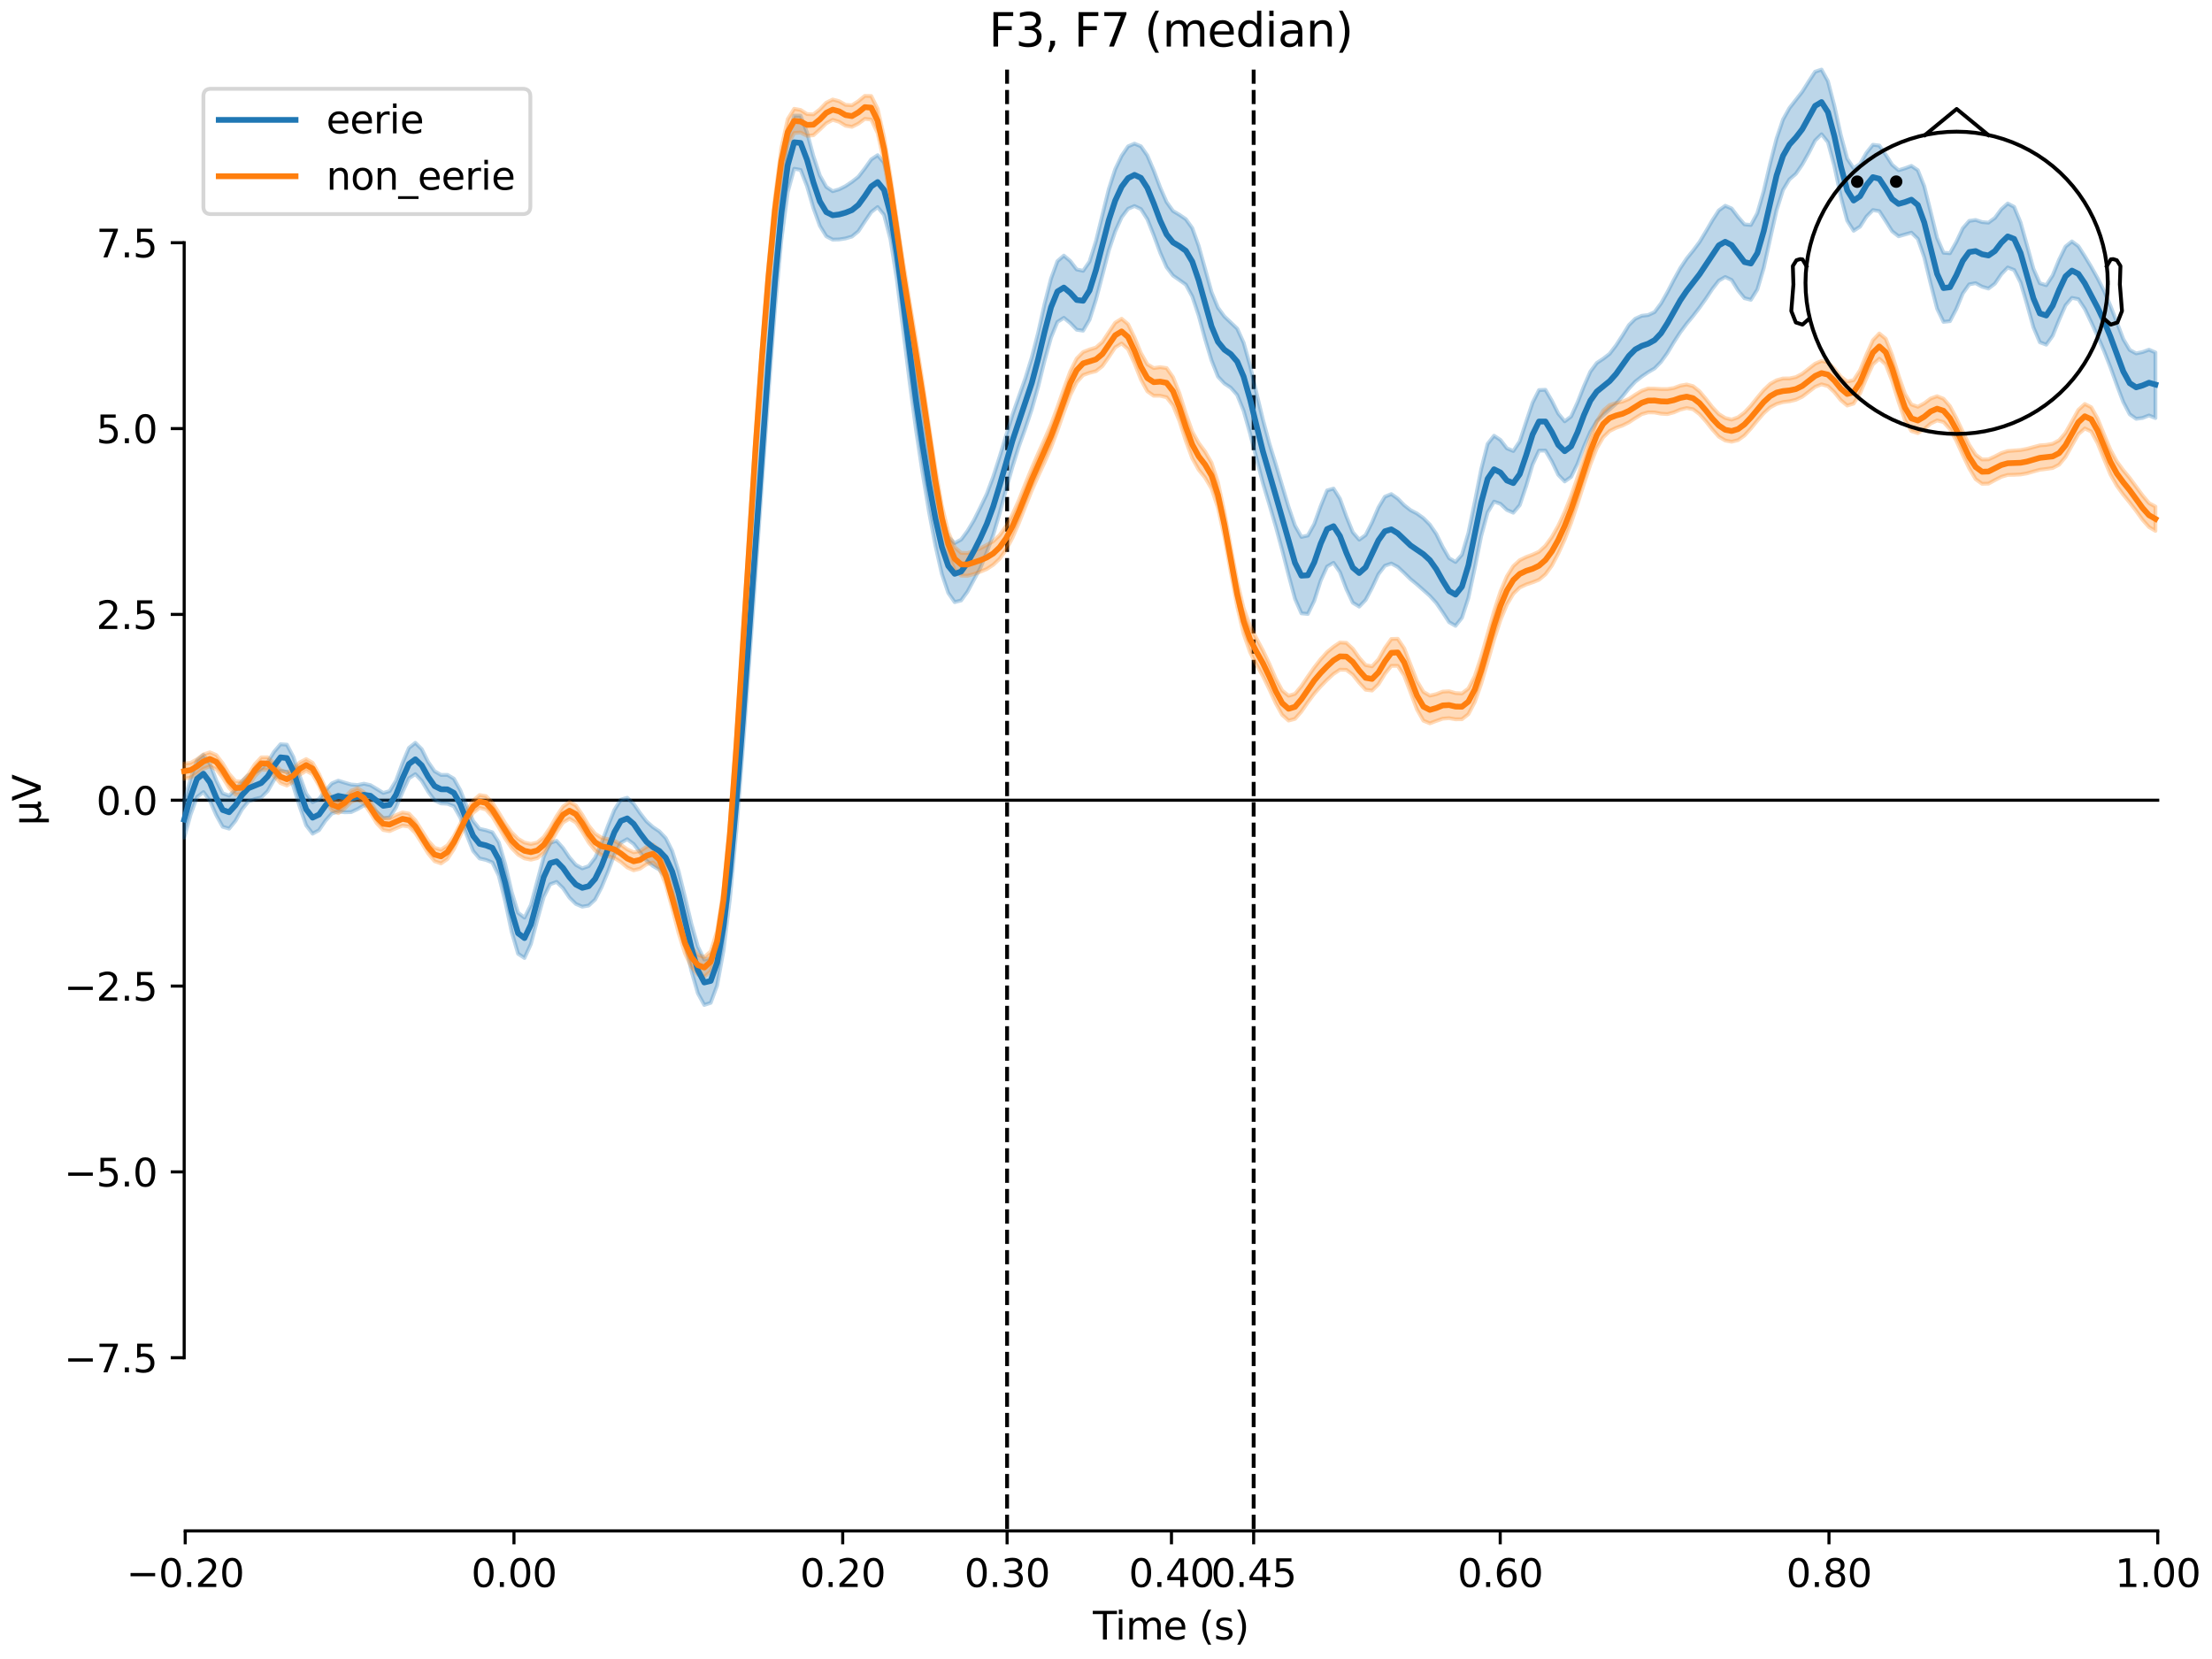<?xml version="1.0" encoding="utf-8" standalone="no"?>
<!DOCTYPE svg PUBLIC "-//W3C//DTD SVG 1.1//EN"
  "http://www.w3.org/Graphics/SVG/1.1/DTD/svg11.dtd">
<svg xmlns:xlink="http://www.w3.org/1999/xlink" width="576pt" height="432pt" viewBox="0 0 576 432" xmlns="http://www.w3.org/2000/svg" version="1.1">
 <defs>
  <style type="text/css">*{stroke-linejoin: round; stroke-linecap: butt}</style>
 </defs>
 <g id="figure_1">
  <g id="patch_1">
   <path d="M 0 432 
L 576 432 
L 576 0 
L 0 0 
z
" style="fill: #ffffff"/>
  </g>
  <g id="axes_1">
   <g id="patch_2">
    <path d="M 47.961 398.644 
L 561.867 398.644 
L 561.867 18.118 
L 47.961 18.118 
L 47.961 398.644 
z
" style="fill: none; opacity: 0"/>
   </g>
   <g id="patch_3">
    <path d="M 47.961 353.549 
L 47.961 63.213 
" style="fill: none; stroke: #000000; stroke-width: 0.8; stroke-linejoin: miter; stroke-linecap: square"/>
   </g>
   <g id="LineCollection_1">
    <path d="M 262.245 18.118 
L 262.245 398.644 
" clip-path="url(#pf643b42b04)" style="fill: none; stroke-dasharray: 3.7,1.6; stroke-dashoffset: 0; stroke: #000000"/>
    <path d="M 326.449 18.118 
L 326.449 398.644 
" clip-path="url(#pf643b42b04)" style="fill: none; stroke-dasharray: 3.7,1.6; stroke-dashoffset: 0; stroke: #000000"/>
   </g>
   <g id="matplotlib.axis_1">
    <g id="xtick_1">
     <g id="line2d_1">
      <defs>
       <path id="md488f1076a" d="M 0 0 
L 0 3.5 
" style="stroke: #000000; stroke-width: 0.8"/>
      </defs>
      <g>
       <use xlink:href="#md488f1076a" x="48.229" y="398.644" style="stroke: #000000; stroke-width: 0.8"/>
      </g>
     </g>
     <g id="text_1">
      <!-- −0.20 -->
      <g transform="translate(32.906 413.242) scale(0.1 -0.1)">
       <defs>
        <path id="DejaVuSans-2212" d="M 678 2272 
L 4684 2272 
L 4684 1741 
L 678 1741 
L 678 2272 
z
" transform="scale(0.016)"/>
        <path id="DejaVuSans-30" d="M 2034 4250 
Q 1547 4250 1301 3770 
Q 1056 3291 1056 2328 
Q 1056 1369 1301 889 
Q 1547 409 2034 409 
Q 2525 409 2770 889 
Q 3016 1369 3016 2328 
Q 3016 3291 2770 3770 
Q 2525 4250 2034 4250 
z
M 2034 4750 
Q 2819 4750 3233 4129 
Q 3647 3509 3647 2328 
Q 3647 1150 3233 529 
Q 2819 -91 2034 -91 
Q 1250 -91 836 529 
Q 422 1150 422 2328 
Q 422 3509 836 4129 
Q 1250 4750 2034 4750 
z
" transform="scale(0.016)"/>
        <path id="DejaVuSans-2e" d="M 684 794 
L 1344 794 
L 1344 0 
L 684 0 
L 684 794 
z
" transform="scale(0.016)"/>
        <path id="DejaVuSans-32" d="M 1228 531 
L 3431 531 
L 3431 0 
L 469 0 
L 469 531 
Q 828 903 1448 1529 
Q 2069 2156 2228 2338 
Q 2531 2678 2651 2914 
Q 2772 3150 2772 3378 
Q 2772 3750 2511 3984 
Q 2250 4219 1831 4219 
Q 1534 4219 1204 4116 
Q 875 4013 500 3803 
L 500 4441 
Q 881 4594 1212 4672 
Q 1544 4750 1819 4750 
Q 2544 4750 2975 4387 
Q 3406 4025 3406 3419 
Q 3406 3131 3298 2873 
Q 3191 2616 2906 2266 
Q 2828 2175 2409 1742 
Q 1991 1309 1228 531 
z
" transform="scale(0.016)"/>
       </defs>
       <use xlink:href="#DejaVuSans-2212"/>
       <use xlink:href="#DejaVuSans-30" transform="translate(83.789 0)"/>
       <use xlink:href="#DejaVuSans-2e" transform="translate(147.412 0)"/>
       <use xlink:href="#DejaVuSans-32" transform="translate(179.199 0)"/>
       <use xlink:href="#DejaVuSans-30" transform="translate(242.822 0)"/>
      </g>
     </g>
    </g>
    <g id="xtick_2">
     <g id="line2d_2">
      <g>
       <use xlink:href="#md488f1076a" x="133.835" y="398.644" style="stroke: #000000; stroke-width: 0.8"/>
      </g>
     </g>
     <g id="text_2">
      <!-- 0.00 -->
      <g transform="translate(122.702 413.242) scale(0.1 -0.1)">
       <use xlink:href="#DejaVuSans-30"/>
       <use xlink:href="#DejaVuSans-2e" transform="translate(63.623 0)"/>
       <use xlink:href="#DejaVuSans-30" transform="translate(95.41 0)"/>
       <use xlink:href="#DejaVuSans-30" transform="translate(159.033 0)"/>
      </g>
     </g>
    </g>
    <g id="xtick_3">
     <g id="line2d_3">
      <g>
       <use xlink:href="#md488f1076a" x="219.441" y="398.644" style="stroke: #000000; stroke-width: 0.8"/>
      </g>
     </g>
     <g id="text_3">
      <!-- 0.20 -->
      <g transform="translate(208.309 413.242) scale(0.1 -0.1)">
       <use xlink:href="#DejaVuSans-30"/>
       <use xlink:href="#DejaVuSans-2e" transform="translate(63.623 0)"/>
       <use xlink:href="#DejaVuSans-32" transform="translate(95.41 0)"/>
       <use xlink:href="#DejaVuSans-30" transform="translate(159.033 0)"/>
      </g>
     </g>
    </g>
    <g id="xtick_4">
     <g id="line2d_4">
      <g>
       <use xlink:href="#md488f1076a" x="262.245" y="398.644" style="stroke: #000000; stroke-width: 0.8"/>
      </g>
     </g>
     <g id="text_4">
      <!-- 0.30 -->
      <g transform="translate(251.112 413.242) scale(0.1 -0.1)">
       <defs>
        <path id="DejaVuSans-33" d="M 2597 2516 
Q 3050 2419 3304 2112 
Q 3559 1806 3559 1356 
Q 3559 666 3084 287 
Q 2609 -91 1734 -91 
Q 1441 -91 1130 -33 
Q 819 25 488 141 
L 488 750 
Q 750 597 1062 519 
Q 1375 441 1716 441 
Q 2309 441 2620 675 
Q 2931 909 2931 1356 
Q 2931 1769 2642 2001 
Q 2353 2234 1838 2234 
L 1294 2234 
L 1294 2753 
L 1863 2753 
Q 2328 2753 2575 2939 
Q 2822 3125 2822 3475 
Q 2822 3834 2567 4026 
Q 2313 4219 1838 4219 
Q 1578 4219 1281 4162 
Q 984 4106 628 3988 
L 628 4550 
Q 988 4650 1302 4700 
Q 1616 4750 1894 4750 
Q 2613 4750 3031 4423 
Q 3450 4097 3450 3541 
Q 3450 3153 3228 2886 
Q 3006 2619 2597 2516 
z
" transform="scale(0.016)"/>
       </defs>
       <use xlink:href="#DejaVuSans-30"/>
       <use xlink:href="#DejaVuSans-2e" transform="translate(63.623 0)"/>
       <use xlink:href="#DejaVuSans-33" transform="translate(95.41 0)"/>
       <use xlink:href="#DejaVuSans-30" transform="translate(159.033 0)"/>
      </g>
     </g>
    </g>
    <g id="xtick_5">
     <g id="line2d_5">
      <g>
       <use xlink:href="#md488f1076a" x="305.048" y="398.644" style="stroke: #000000; stroke-width: 0.8"/>
      </g>
     </g>
     <g id="text_5">
      <!-- 0.40 -->
      <g transform="translate(293.915 413.242) scale(0.1 -0.1)">
       <defs>
        <path id="DejaVuSans-34" d="M 2419 4116 
L 825 1625 
L 2419 1625 
L 2419 4116 
z
M 2253 4666 
L 3047 4666 
L 3047 1625 
L 3713 1625 
L 3713 1100 
L 3047 1100 
L 3047 0 
L 2419 0 
L 2419 1100 
L 313 1100 
L 313 1709 
L 2253 4666 
z
" transform="scale(0.016)"/>
       </defs>
       <use xlink:href="#DejaVuSans-30"/>
       <use xlink:href="#DejaVuSans-2e" transform="translate(63.623 0)"/>
       <use xlink:href="#DejaVuSans-34" transform="translate(95.41 0)"/>
       <use xlink:href="#DejaVuSans-30" transform="translate(159.033 0)"/>
      </g>
     </g>
    </g>
    <g id="xtick_6">
     <g id="line2d_6">
      <g>
       <use xlink:href="#md488f1076a" x="326.449" y="398.644" style="stroke: #000000; stroke-width: 0.8"/>
      </g>
     </g>
     <g id="text_6">
      <!-- 0.45 -->
      <g transform="translate(315.317 413.242) scale(0.1 -0.1)">
       <defs>
        <path id="DejaVuSans-35" d="M 691 4666 
L 3169 4666 
L 3169 4134 
L 1269 4134 
L 1269 2991 
Q 1406 3038 1543 3061 
Q 1681 3084 1819 3084 
Q 2600 3084 3056 2656 
Q 3513 2228 3513 1497 
Q 3513 744 3044 326 
Q 2575 -91 1722 -91 
Q 1428 -91 1123 -41 
Q 819 9 494 109 
L 494 744 
Q 775 591 1075 516 
Q 1375 441 1709 441 
Q 2250 441 2565 725 
Q 2881 1009 2881 1497 
Q 2881 1984 2565 2268 
Q 2250 2553 1709 2553 
Q 1456 2553 1204 2497 
Q 953 2441 691 2322 
L 691 4666 
z
" transform="scale(0.016)"/>
       </defs>
       <use xlink:href="#DejaVuSans-30"/>
       <use xlink:href="#DejaVuSans-2e" transform="translate(63.623 0)"/>
       <use xlink:href="#DejaVuSans-34" transform="translate(95.41 0)"/>
       <use xlink:href="#DejaVuSans-35" transform="translate(159.033 0)"/>
      </g>
     </g>
    </g>
    <g id="xtick_7">
     <g id="line2d_7">
      <g>
       <use xlink:href="#md488f1076a" x="390.654" y="398.644" style="stroke: #000000; stroke-width: 0.8"/>
      </g>
     </g>
     <g id="text_7">
      <!-- 0.60 -->
      <g transform="translate(379.521 413.242) scale(0.1 -0.1)">
       <defs>
        <path id="DejaVuSans-36" d="M 2113 2584 
Q 1688 2584 1439 2293 
Q 1191 2003 1191 1497 
Q 1191 994 1439 701 
Q 1688 409 2113 409 
Q 2538 409 2786 701 
Q 3034 994 3034 1497 
Q 3034 2003 2786 2293 
Q 2538 2584 2113 2584 
z
M 3366 4563 
L 3366 3988 
Q 3128 4100 2886 4159 
Q 2644 4219 2406 4219 
Q 1781 4219 1451 3797 
Q 1122 3375 1075 2522 
Q 1259 2794 1537 2939 
Q 1816 3084 2150 3084 
Q 2853 3084 3261 2657 
Q 3669 2231 3669 1497 
Q 3669 778 3244 343 
Q 2819 -91 2113 -91 
Q 1303 -91 875 529 
Q 447 1150 447 2328 
Q 447 3434 972 4092 
Q 1497 4750 2381 4750 
Q 2619 4750 2861 4703 
Q 3103 4656 3366 4563 
z
" transform="scale(0.016)"/>
       </defs>
       <use xlink:href="#DejaVuSans-30"/>
       <use xlink:href="#DejaVuSans-2e" transform="translate(63.623 0)"/>
       <use xlink:href="#DejaVuSans-36" transform="translate(95.41 0)"/>
       <use xlink:href="#DejaVuSans-30" transform="translate(159.033 0)"/>
      </g>
     </g>
    </g>
    <g id="xtick_8">
     <g id="line2d_8">
      <g>
       <use xlink:href="#md488f1076a" x="476.261" y="398.644" style="stroke: #000000; stroke-width: 0.8"/>
      </g>
     </g>
     <g id="text_8">
      <!-- 0.80 -->
      <g transform="translate(465.128 413.242) scale(0.1 -0.1)">
       <defs>
        <path id="DejaVuSans-38" d="M 2034 2216 
Q 1584 2216 1326 1975 
Q 1069 1734 1069 1313 
Q 1069 891 1326 650 
Q 1584 409 2034 409 
Q 2484 409 2743 651 
Q 3003 894 3003 1313 
Q 3003 1734 2745 1975 
Q 2488 2216 2034 2216 
z
M 1403 2484 
Q 997 2584 770 2862 
Q 544 3141 544 3541 
Q 544 4100 942 4425 
Q 1341 4750 2034 4750 
Q 2731 4750 3128 4425 
Q 3525 4100 3525 3541 
Q 3525 3141 3298 2862 
Q 3072 2584 2669 2484 
Q 3125 2378 3379 2068 
Q 3634 1759 3634 1313 
Q 3634 634 3220 271 
Q 2806 -91 2034 -91 
Q 1263 -91 848 271 
Q 434 634 434 1313 
Q 434 1759 690 2068 
Q 947 2378 1403 2484 
z
M 1172 3481 
Q 1172 3119 1398 2916 
Q 1625 2713 2034 2713 
Q 2441 2713 2670 2916 
Q 2900 3119 2900 3481 
Q 2900 3844 2670 4047 
Q 2441 4250 2034 4250 
Q 1625 4250 1398 4047 
Q 1172 3844 1172 3481 
z
" transform="scale(0.016)"/>
       </defs>
       <use xlink:href="#DejaVuSans-30"/>
       <use xlink:href="#DejaVuSans-2e" transform="translate(63.623 0)"/>
       <use xlink:href="#DejaVuSans-38" transform="translate(95.41 0)"/>
       <use xlink:href="#DejaVuSans-30" transform="translate(159.033 0)"/>
      </g>
     </g>
    </g>
    <g id="xtick_9">
     <g id="line2d_9">
      <g>
       <use xlink:href="#md488f1076a" x="561.867" y="398.644" style="stroke: #000000; stroke-width: 0.8"/>
      </g>
     </g>
     <g id="text_9">
      <!-- 1.00 -->
      <g transform="translate(550.734 413.242) scale(0.1 -0.1)">
       <defs>
        <path id="DejaVuSans-31" d="M 794 531 
L 1825 531 
L 1825 4091 
L 703 3866 
L 703 4441 
L 1819 4666 
L 2450 4666 
L 2450 531 
L 3481 531 
L 3481 0 
L 794 0 
L 794 531 
z
" transform="scale(0.016)"/>
       </defs>
       <use xlink:href="#DejaVuSans-31"/>
       <use xlink:href="#DejaVuSans-2e" transform="translate(63.623 0)"/>
       <use xlink:href="#DejaVuSans-30" transform="translate(95.41 0)"/>
       <use xlink:href="#DejaVuSans-30" transform="translate(159.033 0)"/>
      </g>
     </g>
    </g>
    <g id="text_10">
     <!-- Time (s) -->
     <g transform="translate(284.585 426.92) scale(0.1 -0.1)">
      <defs>
       <path id="DejaVuSans-54" d="M -19 4666 
L 3928 4666 
L 3928 4134 
L 2272 4134 
L 2272 0 
L 1638 0 
L 1638 4134 
L -19 4134 
L -19 4666 
z
" transform="scale(0.016)"/>
       <path id="DejaVuSans-69" d="M 603 3500 
L 1178 3500 
L 1178 0 
L 603 0 
L 603 3500 
z
M 603 4863 
L 1178 4863 
L 1178 4134 
L 603 4134 
L 603 4863 
z
" transform="scale(0.016)"/>
       <path id="DejaVuSans-6d" d="M 3328 2828 
Q 3544 3216 3844 3400 
Q 4144 3584 4550 3584 
Q 5097 3584 5394 3201 
Q 5691 2819 5691 2113 
L 5691 0 
L 5113 0 
L 5113 2094 
Q 5113 2597 4934 2840 
Q 4756 3084 4391 3084 
Q 3944 3084 3684 2787 
Q 3425 2491 3425 1978 
L 3425 0 
L 2847 0 
L 2847 2094 
Q 2847 2600 2669 2842 
Q 2491 3084 2119 3084 
Q 1678 3084 1418 2786 
Q 1159 2488 1159 1978 
L 1159 0 
L 581 0 
L 581 3500 
L 1159 3500 
L 1159 2956 
Q 1356 3278 1631 3431 
Q 1906 3584 2284 3584 
Q 2666 3584 2933 3390 
Q 3200 3197 3328 2828 
z
" transform="scale(0.016)"/>
       <path id="DejaVuSans-65" d="M 3597 1894 
L 3597 1613 
L 953 1613 
Q 991 1019 1311 708 
Q 1631 397 2203 397 
Q 2534 397 2845 478 
Q 3156 559 3463 722 
L 3463 178 
Q 3153 47 2828 -22 
Q 2503 -91 2169 -91 
Q 1331 -91 842 396 
Q 353 884 353 1716 
Q 353 2575 817 3079 
Q 1281 3584 2069 3584 
Q 2775 3584 3186 3129 
Q 3597 2675 3597 1894 
z
M 3022 2063 
Q 3016 2534 2758 2815 
Q 2500 3097 2075 3097 
Q 1594 3097 1305 2825 
Q 1016 2553 972 2059 
L 3022 2063 
z
" transform="scale(0.016)"/>
       <path id="DejaVuSans-20" transform="scale(0.016)"/>
       <path id="DejaVuSans-28" d="M 1984 4856 
Q 1566 4138 1362 3434 
Q 1159 2731 1159 2009 
Q 1159 1288 1364 580 
Q 1569 -128 1984 -844 
L 1484 -844 
Q 1016 -109 783 600 
Q 550 1309 550 2009 
Q 550 2706 781 3412 
Q 1013 4119 1484 4856 
L 1984 4856 
z
" transform="scale(0.016)"/>
       <path id="DejaVuSans-73" d="M 2834 3397 
L 2834 2853 
Q 2591 2978 2328 3040 
Q 2066 3103 1784 3103 
Q 1356 3103 1142 2972 
Q 928 2841 928 2578 
Q 928 2378 1081 2264 
Q 1234 2150 1697 2047 
L 1894 2003 
Q 2506 1872 2764 1633 
Q 3022 1394 3022 966 
Q 3022 478 2636 193 
Q 2250 -91 1575 -91 
Q 1294 -91 989 -36 
Q 684 19 347 128 
L 347 722 
Q 666 556 975 473 
Q 1284 391 1588 391 
Q 1994 391 2212 530 
Q 2431 669 2431 922 
Q 2431 1156 2273 1281 
Q 2116 1406 1581 1522 
L 1381 1569 
Q 847 1681 609 1914 
Q 372 2147 372 2553 
Q 372 3047 722 3315 
Q 1072 3584 1716 3584 
Q 2034 3584 2315 3537 
Q 2597 3491 2834 3397 
z
" transform="scale(0.016)"/>
       <path id="DejaVuSans-29" d="M 513 4856 
L 1013 4856 
Q 1481 4119 1714 3412 
Q 1947 2706 1947 2009 
Q 1947 1309 1714 600 
Q 1481 -109 1013 -844 
L 513 -844 
Q 928 -128 1133 580 
Q 1338 1288 1338 2009 
Q 1338 2731 1133 3434 
Q 928 4138 513 4856 
z
" transform="scale(0.016)"/>
      </defs>
      <use xlink:href="#DejaVuSans-54"/>
      <use xlink:href="#DejaVuSans-69" transform="translate(57.959 0)"/>
      <use xlink:href="#DejaVuSans-6d" transform="translate(85.742 0)"/>
      <use xlink:href="#DejaVuSans-65" transform="translate(183.154 0)"/>
      <use xlink:href="#DejaVuSans-20" transform="translate(244.678 0)"/>
      <use xlink:href="#DejaVuSans-28" transform="translate(276.465 0)"/>
      <use xlink:href="#DejaVuSans-73" transform="translate(315.479 0)"/>
      <use xlink:href="#DejaVuSans-29" transform="translate(367.578 0)"/>
     </g>
    </g>
   </g>
   <g id="matplotlib.axis_2">
    <g id="ytick_1">
     <g id="line2d_10">
      <defs>
       <path id="m5c306c40a1" d="M 0 0 
L -3.5 0 
" style="stroke: #000000; stroke-width: 0.8"/>
      </defs>
      <g>
       <use xlink:href="#m5c306c40a1" x="47.961" y="353.549" style="stroke: #000000; stroke-width: 0.8"/>
      </g>
     </g>
     <g id="text_11">
      <!-- −7.5 -->
      <g transform="translate(16.678 357.348) scale(0.1 -0.1)">
       <defs>
        <path id="DejaVuSans-37" d="M 525 4666 
L 3525 4666 
L 3525 4397 
L 1831 0 
L 1172 0 
L 2766 4134 
L 525 4134 
L 525 4666 
z
" transform="scale(0.016)"/>
       </defs>
       <use xlink:href="#DejaVuSans-2212"/>
       <use xlink:href="#DejaVuSans-37" transform="translate(83.789 0)"/>
       <use xlink:href="#DejaVuSans-2e" transform="translate(147.412 0)"/>
       <use xlink:href="#DejaVuSans-35" transform="translate(179.199 0)"/>
      </g>
     </g>
    </g>
    <g id="ytick_2">
     <g id="line2d_11">
      <g>
       <use xlink:href="#m5c306c40a1" x="47.961" y="305.16" style="stroke: #000000; stroke-width: 0.8"/>
      </g>
     </g>
     <g id="text_12">
      <!-- −5.0 -->
      <g transform="translate(16.678 308.959) scale(0.1 -0.1)">
       <use xlink:href="#DejaVuSans-2212"/>
       <use xlink:href="#DejaVuSans-35" transform="translate(83.789 0)"/>
       <use xlink:href="#DejaVuSans-2e" transform="translate(147.412 0)"/>
       <use xlink:href="#DejaVuSans-30" transform="translate(179.199 0)"/>
      </g>
     </g>
    </g>
    <g id="ytick_3">
     <g id="line2d_12">
      <g>
       <use xlink:href="#m5c306c40a1" x="47.961" y="256.77" style="stroke: #000000; stroke-width: 0.8"/>
      </g>
     </g>
     <g id="text_13">
      <!-- −2.5 -->
      <g transform="translate(16.678 260.57) scale(0.1 -0.1)">
       <use xlink:href="#DejaVuSans-2212"/>
       <use xlink:href="#DejaVuSans-32" transform="translate(83.789 0)"/>
       <use xlink:href="#DejaVuSans-2e" transform="translate(147.412 0)"/>
       <use xlink:href="#DejaVuSans-35" transform="translate(179.199 0)"/>
      </g>
     </g>
    </g>
    <g id="ytick_4">
     <g id="line2d_13">
      <g>
       <use xlink:href="#m5c306c40a1" x="47.961" y="208.381" style="stroke: #000000; stroke-width: 0.8"/>
      </g>
     </g>
     <g id="text_14">
      <!-- 0.0 -->
      <g transform="translate(25.058 212.18) scale(0.1 -0.1)">
       <use xlink:href="#DejaVuSans-30"/>
       <use xlink:href="#DejaVuSans-2e" transform="translate(63.623 0)"/>
       <use xlink:href="#DejaVuSans-30" transform="translate(95.41 0)"/>
      </g>
     </g>
    </g>
    <g id="ytick_5">
     <g id="line2d_14">
      <g>
       <use xlink:href="#m5c306c40a1" x="47.961" y="159.992" style="stroke: #000000; stroke-width: 0.8"/>
      </g>
     </g>
     <g id="text_15">
      <!-- 2.5 -->
      <g transform="translate(25.058 163.791) scale(0.1 -0.1)">
       <use xlink:href="#DejaVuSans-32"/>
       <use xlink:href="#DejaVuSans-2e" transform="translate(63.623 0)"/>
       <use xlink:href="#DejaVuSans-35" transform="translate(95.41 0)"/>
      </g>
     </g>
    </g>
    <g id="ytick_6">
     <g id="line2d_15">
      <g>
       <use xlink:href="#m5c306c40a1" x="47.961" y="111.602" style="stroke: #000000; stroke-width: 0.8"/>
      </g>
     </g>
     <g id="text_16">
      <!-- 5.0 -->
      <g transform="translate(25.058 115.401) scale(0.1 -0.1)">
       <use xlink:href="#DejaVuSans-35"/>
       <use xlink:href="#DejaVuSans-2e" transform="translate(63.623 0)"/>
       <use xlink:href="#DejaVuSans-30" transform="translate(95.41 0)"/>
      </g>
     </g>
    </g>
    <g id="ytick_7">
     <g id="line2d_16">
      <g>
       <use xlink:href="#m5c306c40a1" x="47.961" y="63.213" style="stroke: #000000; stroke-width: 0.8"/>
      </g>
     </g>
     <g id="text_17">
      <!-- 7.5 -->
      <g transform="translate(25.058 67.012) scale(0.1 -0.1)">
       <use xlink:href="#DejaVuSans-37"/>
       <use xlink:href="#DejaVuSans-2e" transform="translate(63.623 0)"/>
       <use xlink:href="#DejaVuSans-35" transform="translate(95.41 0)"/>
      </g>
     </g>
    </g>
    <g id="text_18">
     <!-- µV -->
     <g transform="translate(10.599 214.982) rotate(-90) scale(0.1 -0.1)">
      <defs>
       <path id="DejaVuSans-b5" d="M 544 -1331 
L 544 3500 
L 1119 3500 
L 1119 1325 
Q 1119 872 1334 640 
Q 1550 409 1972 409 
Q 2434 409 2667 671 
Q 2900 934 2900 1459 
L 2900 3500 
L 3475 3500 
L 3475 806 
Q 3475 619 3529 530 
Q 3584 441 3700 441 
Q 3728 441 3778 458 
Q 3828 475 3916 513 
L 3916 50 
Q 3788 -22 3673 -56 
Q 3559 -91 3450 -91 
Q 3234 -91 3106 31 
Q 2978 153 2931 403 
Q 2775 156 2548 32 
Q 2322 -91 2016 -91 
Q 1697 -91 1473 31 
Q 1250 153 1119 397 
L 1119 -1331 
L 544 -1331 
z
" transform="scale(0.016)"/>
       <path id="DejaVuSans-56" d="M 1831 0 
L 50 4666 
L 709 4666 
L 2188 738 
L 3669 4666 
L 4325 4666 
L 2547 0 
L 1831 0 
z
" transform="scale(0.016)"/>
      </defs>
      <use xlink:href="#DejaVuSans-b5"/>
      <use xlink:href="#DejaVuSans-56" transform="translate(63.623 0)"/>
     </g>
    </g>
   </g>
   <g id="patch_4">
    <path d="M 48.229 398.644 
L 561.867 398.644 
" style="fill: none; stroke: #000000; stroke-width: 0.8; stroke-linejoin: miter; stroke-linecap: square"/>
   </g>
   <g id="patch_5">
    <path d="M 47.961 208.381 
L 561.867 208.381 
" style="fill: none; stroke: #000000; stroke-width: 0.8; stroke-linejoin: miter; stroke-linecap: square"/>
   </g>
   <g id="text_19">
    <!-- F3, F7 (median) -->
    <g transform="translate(257.483 12.118) scale(0.12 -0.12)">
     <defs>
      <path id="DejaVuSans-46" d="M 628 4666 
L 3309 4666 
L 3309 4134 
L 1259 4134 
L 1259 2759 
L 3109 2759 
L 3109 2228 
L 1259 2228 
L 1259 0 
L 628 0 
L 628 4666 
z
" transform="scale(0.016)"/>
      <path id="DejaVuSans-2c" d="M 750 794 
L 1409 794 
L 1409 256 
L 897 -744 
L 494 -744 
L 750 256 
L 750 794 
z
" transform="scale(0.016)"/>
      <path id="DejaVuSans-64" d="M 2906 2969 
L 2906 4863 
L 3481 4863 
L 3481 0 
L 2906 0 
L 2906 525 
Q 2725 213 2448 61 
Q 2172 -91 1784 -91 
Q 1150 -91 751 415 
Q 353 922 353 1747 
Q 353 2572 751 3078 
Q 1150 3584 1784 3584 
Q 2172 3584 2448 3432 
Q 2725 3281 2906 2969 
z
M 947 1747 
Q 947 1113 1208 752 
Q 1469 391 1925 391 
Q 2381 391 2643 752 
Q 2906 1113 2906 1747 
Q 2906 2381 2643 2742 
Q 2381 3103 1925 3103 
Q 1469 3103 1208 2742 
Q 947 2381 947 1747 
z
" transform="scale(0.016)"/>
      <path id="DejaVuSans-61" d="M 2194 1759 
Q 1497 1759 1228 1600 
Q 959 1441 959 1056 
Q 959 750 1161 570 
Q 1363 391 1709 391 
Q 2188 391 2477 730 
Q 2766 1069 2766 1631 
L 2766 1759 
L 2194 1759 
z
M 3341 1997 
L 3341 0 
L 2766 0 
L 2766 531 
Q 2569 213 2275 61 
Q 1981 -91 1556 -91 
Q 1019 -91 701 211 
Q 384 513 384 1019 
Q 384 1609 779 1909 
Q 1175 2209 1959 2209 
L 2766 2209 
L 2766 2266 
Q 2766 2663 2505 2880 
Q 2244 3097 1772 3097 
Q 1472 3097 1187 3025 
Q 903 2953 641 2809 
L 641 3341 
Q 956 3463 1253 3523 
Q 1550 3584 1831 3584 
Q 2591 3584 2966 3190 
Q 3341 2797 3341 1997 
z
" transform="scale(0.016)"/>
      <path id="DejaVuSans-6e" d="M 3513 2113 
L 3513 0 
L 2938 0 
L 2938 2094 
Q 2938 2591 2744 2837 
Q 2550 3084 2163 3084 
Q 1697 3084 1428 2787 
Q 1159 2491 1159 1978 
L 1159 0 
L 581 0 
L 581 3500 
L 1159 3500 
L 1159 2956 
Q 1366 3272 1645 3428 
Q 1925 3584 2291 3584 
Q 2894 3584 3203 3211 
Q 3513 2838 3513 2113 
z
" transform="scale(0.016)"/>
     </defs>
     <use xlink:href="#DejaVuSans-46"/>
     <use xlink:href="#DejaVuSans-33" transform="translate(57.52 0)"/>
     <use xlink:href="#DejaVuSans-2c" transform="translate(121.143 0)"/>
     <use xlink:href="#DejaVuSans-20" transform="translate(152.93 0)"/>
     <use xlink:href="#DejaVuSans-46" transform="translate(184.717 0)"/>
     <use xlink:href="#DejaVuSans-37" transform="translate(242.236 0)"/>
     <use xlink:href="#DejaVuSans-20" transform="translate(305.859 0)"/>
     <use xlink:href="#DejaVuSans-28" transform="translate(337.646 0)"/>
     <use xlink:href="#DejaVuSans-6d" transform="translate(376.66 0)"/>
     <use xlink:href="#DejaVuSans-65" transform="translate(474.072 0)"/>
     <use xlink:href="#DejaVuSans-64" transform="translate(535.596 0)"/>
     <use xlink:href="#DejaVuSans-69" transform="translate(599.072 0)"/>
     <use xlink:href="#DejaVuSans-61" transform="translate(626.855 0)"/>
     <use xlink:href="#DejaVuSans-6e" transform="translate(688.135 0)"/>
     <use xlink:href="#DejaVuSans-29" transform="translate(751.514 0)"/>
    </g>
   </g>
   <g id="legend_1">
    <g id="patch_6">
     <path d="M 54.961 55.753 
L 136.103 55.753 
Q 138.103 55.753 138.103 53.753 
L 138.103 25.118 
Q 138.103 23.118 136.103 23.118 
L 54.961 23.118 
Q 52.961 23.118 52.961 25.118 
L 52.961 53.753 
Q 52.961 55.753 54.961 55.753 
z
" style="fill: #ffffff; opacity: 0.8; stroke: #cccccc; stroke-linejoin: miter"/>
    </g>
    <g id="line2d_17">
     <path d="M 56.961 31.217 
L 66.961 31.217 
L 76.961 31.217 
" style="fill: none; stroke: #1f77b4; stroke-width: 1.5; stroke-linecap: square"/>
    </g>
    <g id="text_20">
     <!-- eerie -->
     <g transform="translate(84.961 34.717) scale(0.1 -0.1)">
      <defs>
       <path id="DejaVuSans-72" d="M 2631 2963 
Q 2534 3019 2420 3045 
Q 2306 3072 2169 3072 
Q 1681 3072 1420 2755 
Q 1159 2438 1159 1844 
L 1159 0 
L 581 0 
L 581 3500 
L 1159 3500 
L 1159 2956 
Q 1341 3275 1631 3429 
Q 1922 3584 2338 3584 
Q 2397 3584 2469 3576 
Q 2541 3569 2628 3553 
L 2631 2963 
z
" transform="scale(0.016)"/>
      </defs>
      <use xlink:href="#DejaVuSans-65"/>
      <use xlink:href="#DejaVuSans-65" transform="translate(61.523 0)"/>
      <use xlink:href="#DejaVuSans-72" transform="translate(123.047 0)"/>
      <use xlink:href="#DejaVuSans-69" transform="translate(164.16 0)"/>
      <use xlink:href="#DejaVuSans-65" transform="translate(191.943 0)"/>
     </g>
    </g>
    <g id="line2d_18">
     <path d="M 56.961 45.895 
L 66.961 45.895 
L 76.961 45.895 
" style="fill: none; stroke: #ff7f0e; stroke-width: 1.5; stroke-linecap: square"/>
    </g>
    <g id="text_21">
     <!-- non_eerie -->
     <g transform="translate(84.961 49.395) scale(0.1 -0.1)">
      <defs>
       <path id="DejaVuSans-6f" d="M 1959 3097 
Q 1497 3097 1228 2736 
Q 959 2375 959 1747 
Q 959 1119 1226 758 
Q 1494 397 1959 397 
Q 2419 397 2687 759 
Q 2956 1122 2956 1747 
Q 2956 2369 2687 2733 
Q 2419 3097 1959 3097 
z
M 1959 3584 
Q 2709 3584 3137 3096 
Q 3566 2609 3566 1747 
Q 3566 888 3137 398 
Q 2709 -91 1959 -91 
Q 1206 -91 779 398 
Q 353 888 353 1747 
Q 353 2609 779 3096 
Q 1206 3584 1959 3584 
z
" transform="scale(0.016)"/>
       <path id="DejaVuSans-5f" d="M 3263 -1063 
L 3263 -1509 
L -63 -1509 
L -63 -1063 
L 3263 -1063 
z
" transform="scale(0.016)"/>
      </defs>
      <use xlink:href="#DejaVuSans-6e"/>
      <use xlink:href="#DejaVuSans-6f" transform="translate(63.379 0)"/>
      <use xlink:href="#DejaVuSans-6e" transform="translate(124.561 0)"/>
      <use xlink:href="#DejaVuSans-5f" transform="translate(187.939 0)"/>
      <use xlink:href="#DejaVuSans-65" transform="translate(237.939 0)"/>
      <use xlink:href="#DejaVuSans-65" transform="translate(299.463 0)"/>
      <use xlink:href="#DejaVuSans-72" transform="translate(360.986 0)"/>
      <use xlink:href="#DejaVuSans-69" transform="translate(402.1 0)"/>
      <use xlink:href="#DejaVuSans-65" transform="translate(429.883 0)"/>
     </g>
    </g>
   </g>
   <g id="FillBetweenPolyCollection_1">
    <defs>
     <path id="md0241e936a" d="M 47.961 -223.311 
L 47.961 -213.863 
L 49.633 -219.89 
L 51.305 -224.449 
L 52.977 -225.746 
L 54.649 -223.498 
L 56.321 -219.716 
L 57.993 -216.708 
L 59.665 -216.223 
L 61.337 -218.262 
L 63.009 -221.243 
L 64.681 -223.306 
L 66.353 -223.926 
L 68.025 -224.336 
L 69.697 -226.009 
L 71.369 -228.92 
L 73.041 -231.259 
L 74.713 -231.022 
L 76.385 -227.297 
L 78.057 -221.895 
L 79.729 -217.07 
L 81.401 -214.909 
L 83.073 -215.822 
L 84.745 -218.282 
L 86.417 -220.158 
L 88.089 -220.698 
L 89.761 -220.487 
L 91.433 -220.531 
L 93.105 -221.311 
L 94.777 -222.29 
L 96.449 -222.121 
L 98.121 -220.504 
L 99.793 -218.928 
L 101.465 -219.164 
L 103.137 -221.761 
L 104.809 -225.729 
L 106.481 -229.33 
L 108.153 -230.411 
L 109.825 -228.662 
L 111.497 -225.845 
L 113.169 -223.589 
L 114.841 -222.796 
L 116.513 -222.708 
L 118.185 -222.046 
L 119.857 -219.107 
L 121.529 -214.599 
L 123.201 -210.414 
L 124.873 -208.462 
L 126.545 -208.078 
L 128.217 -207.417 
L 129.889 -203.958 
L 131.561 -197.271 
L 133.233 -189.365 
L 134.905 -183.645 
L 136.577 -182.536 
L 138.249 -186.175 
L 139.921 -192.516 
L 141.593 -198.44 
L 143.265 -201.743 
L 144.937 -202.355 
L 146.609 -200.726 
L 148.281 -198.267 
L 149.953 -196.615 
L 151.625 -195.903 
L 153.297 -196.199 
L 154.969 -197.75 
L 156.641 -200.951 
L 158.313 -204.984 
L 159.985 -209.463 
L 161.657 -212.536 
L 163.329 -213.47 
L 165.001 -212.227 
L 166.673 -210.048 
L 168.345 -207.893 
L 170.017 -206.501 
L 171.689 -205.544 
L 173.361 -203.568 
L 175.033 -199.701 
L 176.705 -193.673 
L 178.377 -186.472 
L 180.049 -179.183 
L 181.721 -173.352 
L 183.393 -170.304 
L 185.065 -170.867 
L 186.737 -175.394 
L 188.409 -184.494 
L 190.081 -198.058 
L 191.753 -215.779 
L 193.425 -236.813 
L 195.097 -259.375 
L 196.769 -282.69 
L 198.441 -306.406 
L 200.113 -329.604 
L 201.785 -351.334 
L 203.457 -369.446 
L 205.129 -381.979 
L 206.801 -388.054 
L 208.473 -387.759 
L 210.145 -383.52 
L 211.817 -377.793 
L 213.489 -373.196 
L 215.161 -370.478 
L 216.833 -369.599 
L 218.505 -369.645 
L 220.177 -369.906 
L 221.849 -370.4 
L 223.521 -371.78 
L 225.193 -374.312 
L 226.865 -376.777 
L 228.537 -378.08 
L 230.209 -376.029 
L 231.881 -369.664 
L 233.553 -359.139 
L 235.225 -345.749 
L 236.897 -332.3 
L 238.569 -319.813 
L 240.241 -308.823 
L 241.913 -298.723 
L 243.585 -289.915 
L 245.257 -282.553 
L 246.929 -277.594 
L 248.601 -275.213 
L 250.273 -275.645 
L 251.945 -277.946 
L 253.617 -281.051 
L 255.289 -284.091 
L 256.961 -288.196 
L 258.633 -292.705 
L 260.305 -298.32 
L 261.977 -304.575 
L 263.649 -310.46 
L 265.321 -315.766 
L 266.993 -320.394 
L 268.665 -325.386 
L 270.337 -331.298 
L 272.009 -338.098 
L 273.681 -344.085 
L 275.353 -348.165 
L 277.025 -349.236 
L 278.697 -347.88 
L 280.369 -346.138 
L 282.041 -345.891 
L 283.713 -348.74 
L 285.385 -353.956 
L 287.057 -360.322 
L 288.729 -366.786 
L 290.401 -371.746 
L 292.073 -375.42 
L 293.745 -377.623 
L 295.417 -378.346 
L 297.089 -377.554 
L 298.761 -374.926 
L 300.433 -370.745 
L 302.105 -366.22 
L 303.777 -362.427 
L 305.449 -360.232 
L 307.121 -359.074 
L 308.793 -357.876 
L 310.465 -354.8 
L 312.137 -349.823 
L 313.809 -343.683 
L 315.481 -338.16 
L 317.153 -333.938 
L 318.825 -332.149 
L 320.497 -331.037 
L 322.169 -329.14 
L 323.841 -325.025 
L 325.513 -319.123 
L 327.185 -312.666 
L 328.857 -306.178 
L 330.529 -300.639 
L 332.201 -294.923 
L 333.873 -288.772 
L 335.545 -282.26 
L 337.217 -276.068 
L 338.889 -272.286 
L 340.561 -272.131 
L 342.233 -275.573 
L 343.905 -280.797 
L 345.577 -284.469 
L 347.249 -285.451 
L 348.921 -283.001 
L 350.593 -278.59 
L 352.265 -275.064 
L 353.937 -274.035 
L 355.609 -275.777 
L 357.281 -278.923 
L 358.953 -282.497 
L 360.625 -284.683 
L 362.297 -285.261 
L 363.969 -284.365 
L 365.641 -282.813 
L 367.313 -281.178 
L 368.985 -279.801 
L 370.657 -278.324 
L 372.329 -276.828 
L 374.001 -274.989 
L 375.673 -272.554 
L 377.345 -269.989 
L 379.017 -269.031 
L 380.689 -271.137 
L 382.361 -276.293 
L 384.033 -284.119 
L 385.705 -292.437 
L 387.377 -298.57 
L 389.049 -301.381 
L 390.721 -300.8 
L 392.393 -299.209 
L 394.065 -298.488 
L 395.737 -300.462 
L 397.409 -305.426 
L 399.081 -311.023 
L 400.753 -314.645 
L 402.425 -314.671 
L 404.097 -311.831 
L 405.769 -308.364 
L 407.441 -306.633 
L 409.113 -307.814 
L 410.785 -311.223 
L 412.457 -315.682 
L 414.129 -319.54 
L 415.801 -322.335 
L 417.473 -323.908 
L 419.145 -325.384 
L 420.817 -326.871 
L 422.489 -328.756 
L 424.161 -330.833 
L 425.833 -332.626 
L 427.505 -333.943 
L 429.177 -335.085 
L 430.849 -336.06 
L 432.521 -337.774 
L 434.193 -340.088 
L 435.865 -342.881 
L 437.537 -345.461 
L 439.209 -347.706 
L 440.881 -349.723 
L 442.553 -351.894 
L 444.225 -354.236 
L 445.897 -356.754 
L 447.569 -358.906 
L 449.241 -359.877 
L 450.913 -359.088 
L 452.585 -356.389 
L 454.257 -354.352 
L 455.929 -353.932 
L 457.601 -356.596 
L 459.273 -362.217 
L 460.945 -369.804 
L 462.617 -377.239 
L 464.289 -382.528 
L 465.961 -385.291 
L 467.633 -386.728 
L 469.305 -389.145 
L 470.977 -392.126 
L 472.649 -395.394 
L 474.321 -397.043 
L 475.993 -394.962 
L 477.665 -388.771 
L 479.337 -380.809 
L 481.009 -374.537 
L 482.681 -371.912 
L 484.353 -372.983 
L 486.025 -375.602 
L 487.697 -377.299 
L 489.369 -377.015 
L 491.041 -374.426 
L 492.713 -371.777 
L 494.385 -370.47 
L 496.057 -370.943 
L 497.729 -371.416 
L 499.401 -369.797 
L 501.073 -365.003 
L 502.745 -358.097 
L 504.417 -351.627 
L 506.089 -348.188 
L 507.761 -348.368 
L 509.433 -351.552 
L 511.105 -355.581 
L 512.777 -357.948 
L 514.449 -358.261 
L 516.121 -357.338 
L 517.793 -356.865 
L 519.465 -358.135 
L 521.137 -360.589 
L 522.809 -362.337 
L 524.481 -361.691 
L 526.153 -358.433 
L 527.825 -352.777 
L 529.497 -346.777 
L 531.169 -342.874 
L 532.841 -342.24 
L 534.513 -344.565 
L 536.185 -348.705 
L 537.857 -352.484 
L 539.529 -354.432 
L 541.201 -354.098 
L 542.873 -351.564 
L 544.545 -348.086 
L 546.217 -344.455 
L 547.889 -340.606 
L 549.561 -336.344 
L 551.233 -331.71 
L 552.905 -327.292 
L 554.577 -324.116 
L 556.249 -322.945 
L 557.921 -323.168 
L 559.593 -323.813 
L 561.265 -323.146 
L 561.265 -340.217 
L 561.265 -340.217 
L 559.593 -340.946 
L 557.921 -340.33 
L 556.249 -339.978 
L 554.577 -340.872 
L 552.905 -343.68 
L 551.233 -348.082 
L 549.561 -352.347 
L 547.889 -356.236 
L 546.217 -359.547 
L 544.545 -362.519 
L 542.873 -365.291 
L 541.201 -367.897 
L 539.529 -369.137 
L 537.857 -367.795 
L 536.185 -364.387 
L 534.513 -360.304 
L 532.841 -357.732 
L 531.169 -358.251 
L 529.497 -362.026 
L 527.825 -368.131 
L 526.153 -374.081 
L 524.481 -378.131 
L 522.809 -379.012 
L 521.137 -377.516 
L 519.465 -375.251 
L 517.793 -374.027 
L 516.121 -374.173 
L 514.449 -374.72 
L 512.777 -374.474 
L 511.105 -372.559 
L 509.433 -369.031 
L 507.761 -366.062 
L 506.089 -366.194 
L 504.417 -370.042 
L 502.745 -376.855 
L 501.073 -383.519 
L 499.401 -387.683 
L 497.729 -388.806 
L 496.057 -388.174 
L 494.385 -387.668 
L 492.713 -389.098 
L 491.041 -391.708 
L 489.369 -394.104 
L 487.697 -394.305 
L 486.025 -392.216 
L 484.353 -389.326 
L 482.681 -388.176 
L 481.009 -390.698 
L 479.337 -396.844 
L 477.665 -404.415 
L 475.993 -410.853 
L 474.321 -413.882 
L 472.649 -413.327 
L 470.977 -410.776 
L 469.305 -408.121 
L 467.633 -406.002 
L 465.961 -403.858 
L 464.289 -400.871 
L 462.617 -395.933 
L 460.945 -389.426 
L 459.273 -382.275 
L 457.601 -376.492 
L 455.929 -373.417 
L 454.257 -373.575 
L 452.585 -375.514 
L 450.913 -377.712 
L 449.241 -378.42 
L 447.569 -377.203 
L 445.897 -374.623 
L 444.225 -371.755 
L 442.553 -368.983 
L 440.881 -366.746 
L 439.209 -364.688 
L 437.537 -362.176 
L 435.865 -359.136 
L 434.193 -355.921 
L 432.521 -352.981 
L 430.849 -350.747 
L 429.177 -349.96 
L 427.505 -349.772 
L 425.833 -349.006 
L 424.161 -347.342 
L 422.489 -344.64 
L 420.817 -342.068 
L 419.145 -339.879 
L 417.473 -338.587 
L 415.801 -337.487 
L 414.129 -335.228 
L 412.457 -331.446 
L 410.785 -327.206 
L 409.113 -323.545 
L 407.441 -322.286 
L 405.769 -324.316 
L 404.097 -327.648 
L 402.425 -330.503 
L 400.753 -330.425 
L 399.081 -327.151 
L 397.409 -322.159 
L 395.737 -317.067 
L 394.065 -314.561 
L 392.393 -315.256 
L 390.721 -317.439 
L 389.049 -318.538 
L 387.377 -316.419 
L 385.705 -309.833 
L 384.033 -301.325 
L 382.361 -293.198 
L 380.689 -287.569 
L 379.017 -285.662 
L 377.345 -286.659 
L 375.673 -289.575 
L 374.001 -292.968 
L 372.329 -295.387 
L 370.657 -297.076 
L 368.985 -298.283 
L 367.313 -299.147 
L 365.641 -300.456 
L 363.969 -302.172 
L 362.297 -303.343 
L 360.625 -302.661 
L 358.953 -299.895 
L 357.281 -295.996 
L 355.609 -292.68 
L 353.937 -291.471 
L 352.265 -293.414 
L 350.593 -297.523 
L 348.921 -302.127 
L 347.249 -304.783 
L 345.577 -304.3 
L 343.905 -300.228 
L 342.233 -295.575 
L 340.561 -292.557 
L 338.889 -292.189 
L 337.217 -295.139 
L 335.545 -299.983 
L 333.873 -305.558 
L 332.201 -311.155 
L 330.529 -316.537 
L 328.857 -322.749 
L 327.185 -329.642 
L 325.513 -336.826 
L 323.841 -342.753 
L 322.169 -346.425 
L 320.497 -348.025 
L 318.825 -349.598 
L 317.153 -351.884 
L 315.481 -355.941 
L 313.809 -361.971 
L 312.137 -367.958 
L 310.465 -372.612 
L 308.793 -374.93 
L 307.121 -376.07 
L 305.449 -377.066 
L 303.777 -379.39 
L 302.105 -383.205 
L 300.433 -387.631 
L 298.761 -391.519 
L 297.089 -393.91 
L 295.417 -394.597 
L 293.745 -393.885 
L 292.073 -391.444 
L 290.401 -387.943 
L 288.729 -382.773 
L 287.057 -376.001 
L 285.385 -369.209 
L 283.713 -363.885 
L 282.041 -361.477 
L 280.369 -361.843 
L 278.697 -364.032 
L 277.025 -365.441 
L 275.353 -363.992 
L 273.681 -359.436 
L 272.009 -352.861 
L 270.337 -345.384 
L 268.665 -338.892 
L 266.993 -333.482 
L 265.321 -328.77 
L 263.649 -324.014 
L 261.977 -318.552 
L 260.305 -313.062 
L 258.633 -307.871 
L 256.961 -303.38 
L 255.289 -299.895 
L 253.617 -296.543 
L 251.945 -293.747 
L 250.273 -291.495 
L 248.601 -290.59 
L 246.929 -292.146 
L 245.257 -296.927 
L 243.585 -304.176 
L 241.913 -313.441 
L 240.241 -323.905 
L 238.569 -335.399 
L 236.897 -348.242 
L 235.225 -361.284 
L 233.553 -373.625 
L 231.881 -383.608 
L 230.209 -389.619 
L 228.537 -391.598 
L 226.865 -390.489 
L 225.193 -388.133 
L 223.521 -385.978 
L 221.849 -384.655 
L 220.177 -383.54 
L 218.505 -382.706 
L 216.833 -382.207 
L 215.161 -383.341 
L 213.489 -386.306 
L 211.817 -391.311 
L 210.145 -397.511 
L 208.473 -401.877 
L 206.801 -401.894 
L 205.129 -396.075 
L 203.457 -383.715 
L 201.785 -366.066 
L 200.113 -344.736 
L 198.441 -321.982 
L 196.769 -298.263 
L 195.097 -274.722 
L 193.425 -251.831 
L 191.753 -230.396 
L 190.081 -212.031 
L 188.409 -197.584 
L 186.737 -187.55 
L 185.065 -182.483 
L 183.393 -182.137 
L 181.721 -185.529 
L 180.049 -191.408 
L 178.377 -198.384 
L 176.705 -205.131 
L 175.033 -210.423 
L 173.361 -213.757 
L 171.689 -215.52 
L 170.017 -216.634 
L 168.345 -218.126 
L 166.673 -220.27 
L 165.001 -222.691 
L 163.329 -224.264 
L 161.657 -223.769 
L 159.985 -221.116 
L 158.313 -216.971 
L 156.641 -212.469 
L 154.969 -208.645 
L 153.297 -206.466 
L 151.625 -205.876 
L 149.953 -206.79 
L 148.281 -208.715 
L 146.609 -211.177 
L 144.937 -213.057 
L 143.265 -212.509 
L 141.593 -208.894 
L 139.921 -202.606 
L 138.249 -196.376 
L 136.577 -193.043 
L 134.905 -194.331 
L 133.233 -199.729 
L 131.561 -206.932 
L 129.889 -212.639 
L 128.217 -215.275 
L 126.545 -215.809 
L 124.873 -216.176 
L 123.201 -218.229 
L 121.529 -222.096 
L 119.857 -226.253 
L 118.185 -229.236 
L 116.513 -230.23 
L 114.841 -230.215 
L 113.169 -231.173 
L 111.497 -233.576 
L 109.825 -236.921 
L 108.153 -238.575 
L 106.481 -237.245 
L 104.809 -233.311 
L 103.137 -228.739 
L 101.465 -226.01 
L 99.793 -225.526 
L 98.121 -226.556 
L 96.449 -227.555 
L 94.777 -227.926 
L 93.105 -227.582 
L 91.433 -227.721 
L 89.761 -228.196 
L 88.089 -228.722 
L 86.417 -228.015 
L 84.745 -226.143 
L 83.073 -223.929 
L 81.401 -223.115 
L 79.729 -225.33 
L 78.057 -229.927 
L 76.385 -234.914 
L 74.713 -238.088 
L 73.041 -238.2 
L 71.369 -236.241 
L 69.697 -233.553 
L 68.025 -231.802 
L 66.353 -230.862 
L 64.681 -230.135 
L 63.009 -228.574 
L 61.337 -226.338 
L 59.665 -224.824 
L 57.993 -225.432 
L 56.321 -228.759 
L 54.649 -233.197 
L 52.977 -235.425 
L 51.305 -234.043 
L 49.633 -229.227 
L 47.961 -223.311 
z
" style="stroke: #1f77b4; stroke-opacity: 0.3"/>
    </defs>
    <g>
     <use xlink:href="#md0241e936a" x="0" y="432" style="fill: #1f77b4; fill-opacity: 0.3; stroke: #1f77b4; stroke-opacity: 0.3"/>
    </g>
   </g>
   <g id="FillBetweenPolyCollection_2">
    <defs>
     <path id="mef7c19d0b5" d="M 47.961 -233.185 
L 47.961 -229.185 
L 49.633 -229.537 
L 51.305 -230.526 
L 52.977 -231.82 
L 54.649 -232.459 
L 56.321 -231.7 
L 57.993 -229.526 
L 59.665 -226.849 
L 61.337 -225.078 
L 63.009 -225.244 
L 64.681 -227.29 
L 66.353 -229.866 
L 68.025 -231.57 
L 69.697 -231.554 
L 71.369 -229.95 
L 73.041 -228.084 
L 74.713 -227.438 
L 76.385 -228.428 
L 78.057 -230.267 
L 79.729 -231.287 
L 81.401 -230.365 
L 83.073 -227.405 
L 84.745 -223.645 
L 86.417 -220.953 
L 88.089 -220.248 
L 89.761 -221.479 
L 91.433 -223.185 
L 93.105 -223.834 
L 94.777 -222.762 
L 96.449 -220.318 
L 98.121 -217.607 
L 99.793 -215.868 
L 101.465 -215.57 
L 103.137 -216.324 
L 104.809 -217.007 
L 106.481 -216.772 
L 108.153 -215.104 
L 109.825 -212.488 
L 111.497 -209.754 
L 113.169 -207.741 
L 114.841 -207.166 
L 116.513 -208.322 
L 118.185 -210.885 
L 119.857 -214.345 
L 121.529 -217.767 
L 123.201 -220.343 
L 124.873 -221.639 
L 126.545 -221.214 
L 128.217 -219.365 
L 129.889 -216.58 
L 131.561 -213.621 
L 133.233 -211.188 
L 134.905 -209.455 
L 136.577 -208.475 
L 138.249 -208.135 
L 139.921 -208.549 
L 141.593 -209.927 
L 143.265 -212.324 
L 144.937 -215.31 
L 146.609 -217.822 
L 148.281 -218.799 
L 149.953 -217.826 
L 151.625 -215.391 
L 153.297 -212.615 
L 154.969 -210.531 
L 156.641 -209.347 
L 158.313 -209.074 
L 159.985 -208.586 
L 161.657 -207.535 
L 163.329 -206.124 
L 165.001 -205.367 
L 166.673 -205.806 
L 168.345 -206.934 
L 170.017 -207.414 
L 171.689 -205.871 
L 173.361 -201.668 
L 175.033 -195.538 
L 176.705 -189.021 
L 178.377 -183.715 
L 180.049 -180.176 
L 181.721 -178.214 
L 183.393 -177.618 
L 185.065 -179.067 
L 186.737 -184.249 
L 188.409 -194.884 
L 190.081 -211.817 
L 191.753 -234.193 
L 193.425 -259.992 
L 195.097 -286.705 
L 196.769 -312.43 
L 198.441 -335.913 
L 200.113 -356.603 
L 201.785 -373.86 
L 203.457 -386.529 
L 205.129 -394.314 
L 206.801 -397.363 
L 208.473 -397.496 
L 210.145 -396.622 
L 211.817 -396.789 
L 213.489 -398.281 
L 215.161 -399.895 
L 216.833 -400.79 
L 218.505 -400.283 
L 220.177 -399.257 
L 221.849 -398.973 
L 223.521 -399.802 
L 225.193 -401.046 
L 226.865 -400.872 
L 228.537 -397.345 
L 230.209 -389.881 
L 231.881 -379.602 
L 233.553 -368.069 
L 235.225 -357.009 
L 236.897 -346.649 
L 238.569 -336.64 
L 240.241 -326.061 
L 241.913 -314.737 
L 243.585 -303.665 
L 245.257 -294.175 
L 246.929 -287.417 
L 248.601 -283.605 
L 250.273 -282.104 
L 251.945 -282.075 
L 253.617 -282.521 
L 255.289 -283.135 
L 256.961 -283.825 
L 258.633 -284.923 
L 260.305 -286.507 
L 261.977 -288.823 
L 263.649 -291.971 
L 265.321 -295.815 
L 266.993 -300.069 
L 268.665 -304.247 
L 270.337 -308.025 
L 272.009 -311.596 
L 273.681 -315.422 
L 275.353 -319.862 
L 277.025 -324.639 
L 278.697 -329.098 
L 280.369 -332.451 
L 282.041 -334.321 
L 283.713 -334.922 
L 285.385 -335.345 
L 287.057 -336.656 
L 288.729 -339.029 
L 290.401 -341.552 
L 292.073 -342.564 
L 293.745 -341.07 
L 295.417 -337.412 
L 297.089 -333.179 
L 298.761 -330.108 
L 300.433 -328.939 
L 302.105 -328.941 
L 303.777 -328.55 
L 305.449 -326.424 
L 307.121 -322.372 
L 308.793 -317.166 
L 310.465 -312.664 
L 312.137 -309.669 
L 313.809 -307.6 
L 315.481 -304.769 
L 317.153 -299.801 
L 318.825 -292.214 
L 320.497 -282.963 
L 322.169 -274.041 
L 323.841 -266.936 
L 325.513 -262.185 
L 327.185 -258.934 
L 328.857 -255.96 
L 330.529 -252.527 
L 332.201 -248.879 
L 333.873 -245.849 
L 335.545 -244.359 
L 337.217 -244.806 
L 338.889 -246.722 
L 340.561 -249.138 
L 342.233 -251.369 
L 343.905 -253.276 
L 345.577 -254.99 
L 347.249 -256.512 
L 348.921 -257.619 
L 350.593 -257.567 
L 352.265 -256.302 
L 353.937 -254.199 
L 355.609 -252.391 
L 357.281 -252.179 
L 358.953 -253.824 
L 360.625 -256.539 
L 362.297 -258.613 
L 363.969 -258.609 
L 365.641 -256.07 
L 367.313 -251.678 
L 368.985 -247.242 
L 370.657 -244.333 
L 372.329 -243.641 
L 374.001 -244.273 
L 375.673 -244.856 
L 377.345 -244.986 
L 379.017 -244.696 
L 380.689 -244.717 
L 382.361 -246.022 
L 384.033 -249.202 
L 385.705 -253.95 
L 387.377 -259.611 
L 389.049 -265.443 
L 390.721 -270.559 
L 392.393 -274.571 
L 394.065 -277.378 
L 395.737 -279.006 
L 397.409 -279.8 
L 399.081 -280.362 
L 400.753 -281.033 
L 402.425 -282.428 
L 404.097 -284.708 
L 405.769 -287.875 
L 407.441 -291.502 
L 409.113 -295.827 
L 410.785 -300.799 
L 412.457 -306.005 
L 414.129 -311.047 
L 415.801 -315.285 
L 417.473 -318.138 
L 419.145 -319.75 
L 420.817 -320.591 
L 422.489 -321.187 
L 424.161 -322.021 
L 425.833 -323.131 
L 427.505 -324.152 
L 429.177 -324.622 
L 430.849 -324.594 
L 432.521 -324.271 
L 434.193 -324.171 
L 435.865 -324.625 
L 437.537 -325.333 
L 439.209 -325.741 
L 440.881 -325.434 
L 442.553 -324.156 
L 444.225 -322.271 
L 445.897 -320.175 
L 447.569 -318.298 
L 449.241 -317.29 
L 450.913 -316.978 
L 452.585 -317.393 
L 454.257 -318.595 
L 455.929 -320.422 
L 457.601 -322.471 
L 459.273 -324.399 
L 460.945 -325.92 
L 462.617 -326.811 
L 464.289 -327.299 
L 465.961 -327.498 
L 467.633 -327.899 
L 469.305 -328.685 
L 470.977 -329.964 
L 472.649 -331.251 
L 474.321 -331.919 
L 475.993 -331.459 
L 477.665 -329.875 
L 479.337 -327.801 
L 481.009 -326.392 
L 482.681 -326.905 
L 484.353 -329.558 
L 486.025 -333.543 
L 487.697 -337.118 
L 489.369 -338.593 
L 491.041 -337.097 
L 492.713 -332.791 
L 494.385 -327.36 
L 496.057 -322.565 
L 497.729 -319.748 
L 499.401 -319.229 
L 501.073 -320.266 
L 502.745 -321.703 
L 504.417 -322.527 
L 506.089 -322.102 
L 507.761 -320.257 
L 509.433 -317.212 
L 511.105 -313.529 
L 512.777 -310.048 
L 514.449 -307.234 
L 516.121 -306.021 
L 517.793 -306.063 
L 519.465 -306.971 
L 521.137 -307.832 
L 522.809 -308.333 
L 524.481 -308.364 
L 526.153 -308.448 
L 527.825 -308.736 
L 529.497 -309.223 
L 531.169 -309.678 
L 532.841 -309.882 
L 534.513 -310.135 
L 536.185 -310.998 
L 537.857 -313.008 
L 539.529 -316.015 
L 541.201 -318.944 
L 542.873 -320.43 
L 544.545 -319.644 
L 546.217 -316.58 
L 547.889 -312.441 
L 549.561 -308.444 
L 551.233 -305.477 
L 552.905 -303.181 
L 554.577 -301.128 
L 556.249 -298.961 
L 557.921 -296.637 
L 559.593 -294.761 
L 561.265 -293.762 
L 561.265 -300.091 
L 561.265 -300.091 
L 559.593 -301.001 
L 557.921 -302.986 
L 556.249 -305.256 
L 554.577 -307.522 
L 552.905 -309.54 
L 551.233 -311.803 
L 549.561 -314.876 
L 547.889 -318.863 
L 546.217 -322.975 
L 544.545 -325.961 
L 542.873 -326.8 
L 541.201 -325.266 
L 539.529 -322.26 
L 537.857 -319.279 
L 536.185 -317.339 
L 534.513 -316.45 
L 532.841 -316.15 
L 531.169 -316.024 
L 529.497 -315.577 
L 527.825 -315.125 
L 526.153 -314.808 
L 524.481 -314.685 
L 522.809 -314.549 
L 521.137 -314.021 
L 519.465 -313.145 
L 517.793 -312.383 
L 516.121 -312.359 
L 514.449 -313.624 
L 512.777 -316.158 
L 511.105 -319.582 
L 509.433 -323.093 
L 507.761 -326.232 
L 506.089 -328.162 
L 504.417 -328.826 
L 502.745 -328.227 
L 501.073 -326.976 
L 499.401 -326.086 
L 497.729 -326.666 
L 496.057 -329.436 
L 494.385 -334.205 
L 492.713 -339.588 
L 491.041 -343.786 
L 489.369 -345.16 
L 487.697 -343.408 
L 486.025 -339.67 
L 484.353 -335.594 
L 482.681 -333.01 
L 481.009 -332.647 
L 479.337 -333.918 
L 477.665 -335.998 
L 475.993 -337.667 
L 474.321 -338.018 
L 472.649 -337.294 
L 470.977 -335.986 
L 469.305 -334.671 
L 467.633 -333.797 
L 465.961 -333.451 
L 464.289 -333.448 
L 462.617 -332.973 
L 460.945 -332.035 
L 459.273 -330.454 
L 457.601 -328.459 
L 455.929 -326.368 
L 454.257 -324.59 
L 452.585 -323.338 
L 450.913 -322.738 
L 449.241 -323.157 
L 447.569 -324.192 
L 445.897 -325.96 
L 444.225 -328.102 
L 442.553 -330.093 
L 440.881 -331.438 
L 439.209 -331.879 
L 437.537 -331.58 
L 435.865 -330.953 
L 434.193 -330.691 
L 432.521 -330.695 
L 430.849 -330.806 
L 429.177 -330.83 
L 427.505 -330.238 
L 425.833 -329.231 
L 424.161 -328.111 
L 422.489 -327.41 
L 420.817 -327.07 
L 419.145 -326.507 
L 417.473 -325.088 
L 415.801 -322.255 
L 414.129 -318.046 
L 412.457 -312.878 
L 410.785 -307.683 
L 409.113 -302.876 
L 407.441 -298.694 
L 405.769 -295.109 
L 404.097 -292.17 
L 402.425 -289.893 
L 400.753 -288.338 
L 399.081 -287.573 
L 397.409 -286.95 
L 395.737 -286.128 
L 394.065 -284.599 
L 392.393 -281.933 
L 390.721 -277.974 
L 389.049 -272.863 
L 387.377 -266.925 
L 385.705 -261.007 
L 384.033 -255.953 
L 382.361 -252.708 
L 380.689 -251.432 
L 379.017 -251.522 
L 377.345 -251.993 
L 375.673 -251.897 
L 374.001 -251.248 
L 372.329 -250.863 
L 370.657 -251.842 
L 368.985 -254.653 
L 367.313 -258.903 
L 365.641 -263.188 
L 363.969 -265.661 
L 362.297 -265.61 
L 360.625 -263.273 
L 358.953 -260.291 
L 357.281 -258.483 
L 355.609 -258.818 
L 353.937 -260.716 
L 352.265 -263.071 
L 350.593 -264.608 
L 348.921 -264.715 
L 347.249 -263.591 
L 345.577 -262.209 
L 343.905 -260.349 
L 342.233 -258.207 
L 340.561 -255.834 
L 338.889 -253.341 
L 337.217 -251.321 
L 335.545 -250.835 
L 333.873 -252.19 
L 332.201 -255.287 
L 330.529 -259.139 
L 328.857 -262.642 
L 327.185 -265.751 
L 325.513 -268.994 
L 323.841 -273.623 
L 322.169 -280.577 
L 320.497 -289.485 
L 318.825 -298.709 
L 317.153 -306.4 
L 315.481 -311.521 
L 313.809 -314.381 
L 312.137 -316.642 
L 310.465 -319.603 
L 308.793 -324.312 
L 307.121 -329.595 
L 305.449 -333.794 
L 303.777 -336.154 
L 302.105 -336.391 
L 300.433 -336.153 
L 298.761 -337.132 
L 297.089 -340.078 
L 295.417 -344.126 
L 293.745 -347.585 
L 292.073 -349.006 
L 290.401 -347.973 
L 288.729 -345.499 
L 287.057 -342.944 
L 285.385 -341.498 
L 283.713 -340.985 
L 282.041 -340.332 
L 280.369 -338.64 
L 278.697 -335.298 
L 277.025 -330.773 
L 275.353 -325.97 
L 273.681 -321.477 
L 272.009 -317.632 
L 270.337 -313.922 
L 268.665 -310.086 
L 266.993 -306.003 
L 265.321 -301.781 
L 263.649 -298.046 
L 261.977 -294.981 
L 260.305 -292.656 
L 258.633 -291.051 
L 256.961 -290.097 
L 255.289 -289.229 
L 253.617 -288.562 
L 251.945 -287.989 
L 250.273 -288.039 
L 248.601 -289.506 
L 246.929 -293.415 
L 245.257 -300.363 
L 243.585 -309.959 
L 241.913 -321.172 
L 240.241 -332.563 
L 238.569 -343.158 
L 236.897 -353.224 
L 235.225 -363.507 
L 233.553 -374.548 
L 231.881 -386.04 
L 230.209 -396.332 
L 228.537 -403.652 
L 226.865 -407.001 
L 225.193 -407.034 
L 223.521 -405.661 
L 221.849 -404.587 
L 220.177 -404.695 
L 218.505 -405.643 
L 216.833 -406.092 
L 215.161 -405.268 
L 213.489 -403.537 
L 211.817 -402.221 
L 210.145 -402.301 
L 208.473 -403.371 
L 206.801 -403.667 
L 205.129 -400.996 
L 203.457 -393.465 
L 201.785 -380.516 
L 200.113 -363.219 
L 198.441 -342.494 
L 196.769 -319.089 
L 195.097 -293.579 
L 193.425 -266.825 
L 191.753 -240.712 
L 190.081 -217.87 
L 188.409 -200.503 
L 186.737 -189.613 
L 185.065 -184.24 
L 183.393 -182.769 
L 181.721 -183.367 
L 180.049 -185.449 
L 178.377 -189.086 
L 176.705 -194.394 
L 175.033 -200.736 
L 173.361 -206.638 
L 171.689 -210.679 
L 170.017 -212.073 
L 168.345 -211.486 
L 166.673 -210.377 
L 165.001 -210.062 
L 163.329 -210.833 
L 161.657 -212.059 
L 159.985 -213.083 
L 158.313 -213.48 
L 156.641 -213.851 
L 154.969 -214.905 
L 153.297 -217.004 
L 151.625 -219.852 
L 149.953 -222.259 
L 148.281 -223.153 
L 146.609 -221.972 
L 144.937 -219.476 
L 143.265 -216.49 
L 141.593 -214.042 
L 139.921 -212.619 
L 138.249 -212.239 
L 136.577 -212.609 
L 134.905 -213.597 
L 133.233 -215.274 
L 131.561 -217.621 
L 129.889 -220.379 
L 128.217 -222.978 
L 126.545 -224.699 
L 124.873 -224.967 
L 123.201 -223.516 
L 121.529 -220.843 
L 119.857 -217.488 
L 118.185 -214.256 
L 116.513 -211.866 
L 114.841 -210.757 
L 113.169 -211.235 
L 111.497 -213.101 
L 109.825 -215.747 
L 108.153 -218.397 
L 106.481 -220.149 
L 104.809 -220.438 
L 103.137 -219.753 
L 101.465 -218.894 
L 99.793 -218.978 
L 98.121 -220.573 
L 96.449 -223.211 
L 94.777 -225.713 
L 93.105 -226.776 
L 91.433 -226.091 
L 89.761 -224.397 
L 88.089 -223.303 
L 86.417 -224.128 
L 84.745 -226.841 
L 83.073 -230.452 
L 81.401 -233.373 
L 79.729 -234.34 
L 78.057 -233.47 
L 76.385 -231.758 
L 74.713 -230.827 
L 73.041 -231.464 
L 71.369 -233.235 
L 69.697 -234.796 
L 68.025 -234.777 
L 66.353 -232.98 
L 64.681 -230.366 
L 63.009 -228.493 
L 61.337 -228.573 
L 59.665 -230.48 
L 57.993 -233.233 
L 56.321 -235.383 
L 54.649 -236.094 
L 52.977 -235.562 
L 51.305 -234.305 
L 49.633 -233.346 
L 47.961 -233.185 
z
" style="stroke: #ff7f0e; stroke-opacity: 0.3"/>
    </defs>
    <g>
     <use xlink:href="#mef7c19d0b5" x="0" y="432" style="fill: #ff7f0e; fill-opacity: 0.3; stroke: #ff7f0e; stroke-opacity: 0.3"/>
    </g>
   </g>
   <g id="line2d_19">
    <path d="M 47.961 213.427 
L 49.633 207.472 
L 51.305 202.802 
L 52.977 201.476 
L 54.649 203.723 
L 56.321 207.75 
L 57.993 210.917 
L 59.665 211.495 
L 61.337 209.665 
L 63.009 207.056 
L 64.681 205.252 
L 68.025 203.895 
L 69.697 202.187 
L 71.369 199.449 
L 73.041 197.218 
L 74.713 197.399 
L 76.385 200.737 
L 78.057 206.021 
L 79.729 210.764 
L 81.401 212.911 
L 83.073 212.116 
L 84.745 209.793 
L 86.417 207.847 
L 88.089 207.254 
L 91.433 207.88 
L 93.105 207.49 
L 94.777 206.962 
L 96.449 207.219 
L 99.793 209.828 
L 101.465 209.574 
L 103.137 206.911 
L 104.809 202.654 
L 106.481 198.947 
L 108.153 197.719 
L 109.825 199.311 
L 111.497 202.304 
L 113.169 204.694 
L 114.841 205.523 
L 116.513 205.544 
L 118.185 206.462 
L 119.857 209.374 
L 121.529 213.702 
L 123.201 217.654 
L 124.873 219.735 
L 126.545 220.135 
L 128.217 220.781 
L 129.889 223.844 
L 131.561 229.941 
L 133.233 237.376 
L 134.905 243.008 
L 136.577 244.268 
L 138.249 240.769 
L 141.593 228.361 
L 143.265 224.769 
L 144.937 224.295 
L 146.609 226.017 
L 148.281 228.415 
L 149.953 230.331 
L 151.625 231.192 
L 153.297 230.76 
L 154.969 228.861 
L 156.641 225.467 
L 159.985 216.711 
L 161.657 213.777 
L 163.329 213.113 
L 165.001 214.543 
L 166.673 216.992 
L 168.345 219.203 
L 170.017 220.582 
L 171.689 221.585 
L 173.361 223.35 
L 175.033 226.938 
L 176.705 232.613 
L 180.049 246.85 
L 181.721 252.645 
L 183.393 255.837 
L 185.065 255.43 
L 186.737 250.672 
L 188.409 241.155 
L 190.081 226.942 
L 191.753 208.72 
L 193.425 187.618 
L 196.769 141.32 
L 200.113 94.651 
L 201.785 73.333 
L 203.457 55.496 
L 205.129 43.027 
L 206.801 37.055 
L 208.473 37.216 
L 210.145 41.617 
L 211.817 47.501 
L 213.489 52.436 
L 215.161 55.23 
L 216.833 56.055 
L 218.505 55.848 
L 220.177 55.382 
L 221.849 54.708 
L 223.521 53.349 
L 225.193 51.067 
L 226.865 48.553 
L 228.537 47.406 
L 230.209 49.459 
L 231.881 55.777 
L 233.553 66.037 
L 238.569 104.58 
L 240.241 115.892 
L 241.913 126.058 
L 243.585 135.072 
L 245.257 142.433 
L 246.929 147.371 
L 248.601 149.421 
L 250.273 148.829 
L 251.945 146.515 
L 253.617 143.461 
L 255.289 140.151 
L 256.961 136.439 
L 258.633 131.894 
L 260.305 126.407 
L 263.649 114.735 
L 268.665 99.765 
L 270.337 93.45 
L 272.009 86.408 
L 273.681 80.017 
L 275.353 75.908 
L 277.025 74.881 
L 278.697 76.257 
L 280.369 78.113 
L 282.041 78.317 
L 283.713 75.643 
L 285.385 70.318 
L 288.729 57.341 
L 290.401 52.233 
L 292.073 48.627 
L 293.745 46.39 
L 295.417 45.533 
L 297.089 46.314 
L 298.761 48.92 
L 300.433 52.976 
L 302.105 57.429 
L 303.777 61.038 
L 305.449 63.123 
L 307.121 64.102 
L 308.793 65.307 
L 310.465 68.114 
L 312.137 73.004 
L 315.481 84.954 
L 317.153 89 
L 318.825 91.056 
L 320.497 92.221 
L 322.169 94.169 
L 323.841 98.08 
L 325.513 103.98 
L 328.857 117.544 
L 332.201 129.031 
L 337.217 146.567 
L 338.889 149.9 
L 340.561 149.794 
L 342.233 146.425 
L 343.905 141.562 
L 345.577 137.774 
L 347.249 137.025 
L 348.921 139.581 
L 350.593 143.96 
L 352.265 147.803 
L 353.937 149.215 
L 355.609 147.723 
L 358.953 140.674 
L 360.625 138.333 
L 362.297 137.848 
L 363.969 138.858 
L 367.313 142.036 
L 370.657 144.313 
L 372.329 145.855 
L 374.001 148.208 
L 375.673 151.184 
L 377.345 153.874 
L 379.017 154.832 
L 380.689 152.757 
L 382.361 147.215 
L 385.705 130.838 
L 387.377 124.679 
L 389.049 122.203 
L 390.721 123.044 
L 392.393 125.117 
L 394.065 125.796 
L 395.737 123.473 
L 397.409 118.548 
L 399.081 113.142 
L 400.753 109.76 
L 402.425 109.757 
L 404.097 112.501 
L 405.769 115.852 
L 407.441 117.489 
L 409.113 116.229 
L 410.785 112.562 
L 412.457 108.069 
L 414.129 104.318 
L 415.801 101.955 
L 419.145 99.244 
L 420.817 97.372 
L 424.161 92.67 
L 425.833 90.986 
L 427.505 90.072 
L 429.177 89.5 
L 430.849 88.566 
L 432.521 86.787 
L 434.193 84.157 
L 437.537 78.217 
L 439.209 75.747 
L 442.553 71.428 
L 447.569 63.894 
L 449.241 62.956 
L 450.913 63.817 
L 454.257 68.239 
L 455.929 68.617 
L 457.601 65.927 
L 459.273 60.174 
L 462.617 45.697 
L 464.289 40.589 
L 465.961 37.653 
L 467.633 35.814 
L 469.305 33.642 
L 472.649 27.571 
L 474.321 26.578 
L 475.993 29.215 
L 477.665 35.432 
L 479.337 43.212 
L 481.009 49.545 
L 482.681 52.213 
L 484.353 51.107 
L 486.025 48.185 
L 487.697 46.127 
L 489.369 46.549 
L 491.041 49.071 
L 492.713 51.841 
L 494.385 53.094 
L 496.057 52.627 
L 497.729 52.002 
L 499.401 53.387 
L 501.073 57.936 
L 504.417 71.305 
L 506.089 75.01 
L 507.761 74.793 
L 509.433 71.669 
L 511.105 67.93 
L 512.777 65.629 
L 514.449 65.378 
L 516.121 66.202 
L 517.793 66.524 
L 519.465 65.379 
L 521.137 63.196 
L 522.809 61.566 
L 524.481 62.21 
L 526.153 65.868 
L 529.497 77.692 
L 531.169 81.61 
L 532.841 82.154 
L 534.513 79.589 
L 536.185 75.506 
L 537.857 71.962 
L 539.529 70.462 
L 541.201 71.301 
L 542.873 73.773 
L 546.217 80.126 
L 547.889 83.607 
L 549.561 87.695 
L 552.905 96.733 
L 554.577 99.785 
L 556.249 100.859 
L 557.921 100.37 
L 559.593 99.661 
L 561.265 100.136 
L 561.265 100.136 
" style="fill: none; stroke: #1f77b4; stroke-width: 1.5; stroke-linecap: square"/>
   </g>
   <g id="line2d_20">
    <path d="M 47.961 200.82 
L 49.633 200.53 
L 51.305 199.53 
L 52.977 198.264 
L 54.649 197.624 
L 56.321 198.389 
L 57.993 200.594 
L 59.665 203.328 
L 61.337 205.182 
L 63.009 205.12 
L 64.681 203.187 
L 66.353 200.547 
L 68.025 198.774 
L 69.697 198.827 
L 71.369 200.419 
L 73.041 202.244 
L 74.713 202.913 
L 76.385 201.963 
L 78.057 200.208 
L 79.729 199.198 
L 81.401 200.152 
L 83.073 203.085 
L 84.745 206.765 
L 86.417 209.486 
L 88.089 210.176 
L 89.761 209.043 
L 91.433 207.383 
L 93.105 206.714 
L 94.777 207.803 
L 98.121 212.895 
L 99.793 214.525 
L 101.465 214.704 
L 104.809 213.218 
L 106.481 213.554 
L 108.153 215.25 
L 111.497 220.629 
L 113.169 222.53 
L 114.841 222.995 
L 116.513 221.859 
L 118.185 219.364 
L 121.529 212.685 
L 123.201 210.026 
L 124.873 208.726 
L 126.545 209.076 
L 128.217 210.897 
L 133.233 218.852 
L 134.905 220.548 
L 136.577 221.551 
L 138.249 221.891 
L 139.921 221.449 
L 141.593 220.016 
L 143.265 217.583 
L 144.937 214.642 
L 146.609 212.15 
L 148.281 211.112 
L 149.953 212 
L 151.625 214.391 
L 153.297 217.198 
L 154.969 219.329 
L 156.641 220.361 
L 158.313 220.714 
L 159.985 221.189 
L 161.657 222.237 
L 163.329 223.541 
L 165.001 224.281 
L 166.673 223.91 
L 168.345 222.819 
L 170.017 222.317 
L 171.689 223.827 
L 173.361 227.933 
L 178.377 245.649 
L 180.049 249.263 
L 181.721 251.318 
L 183.393 251.931 
L 185.065 250.401 
L 186.737 245.109 
L 188.409 234.284 
L 190.081 217.135 
L 191.753 194.513 
L 196.769 116.298 
L 198.441 92.819 
L 200.113 72.06 
L 201.785 54.784 
L 203.457 41.996 
L 205.129 34.368 
L 206.801 31.479 
L 208.473 31.629 
L 210.145 32.529 
L 211.817 32.457 
L 213.489 31.094 
L 215.161 29.385 
L 216.833 28.552 
L 218.505 28.996 
L 220.177 29.963 
L 221.849 30.233 
L 223.521 29.265 
L 225.193 27.899 
L 226.865 28.032 
L 228.537 31.476 
L 230.209 38.841 
L 231.881 49.176 
L 235.225 71.773 
L 240.241 102.813 
L 243.585 125.29 
L 245.257 134.842 
L 246.929 141.677 
L 248.601 145.518 
L 250.273 146.959 
L 251.945 147 
L 255.289 145.885 
L 256.961 145.159 
L 258.633 144.118 
L 260.305 142.518 
L 261.977 140.185 
L 263.649 137.054 
L 265.321 133.24 
L 268.665 124.919 
L 273.681 113.56 
L 275.353 109.152 
L 278.697 99.771 
L 280.369 96.388 
L 282.041 94.621 
L 285.385 93.581 
L 287.057 92.196 
L 290.401 87.296 
L 292.073 86.306 
L 293.745 87.763 
L 295.417 91.327 
L 297.089 95.462 
L 298.761 98.445 
L 300.433 99.516 
L 302.105 99.38 
L 303.777 99.69 
L 305.449 101.857 
L 307.121 106.08 
L 308.793 111.242 
L 310.465 115.771 
L 312.137 118.837 
L 313.809 120.994 
L 315.481 123.84 
L 317.153 128.902 
L 318.825 136.577 
L 322.169 154.73 
L 323.841 161.759 
L 325.513 166.49 
L 327.185 169.717 
L 328.857 172.69 
L 330.529 176.18 
L 332.201 179.971 
L 333.873 183.097 
L 335.545 184.566 
L 337.217 184.056 
L 338.889 182.075 
L 342.233 177.201 
L 343.905 175.238 
L 345.577 173.508 
L 347.249 171.957 
L 348.921 170.926 
L 350.593 170.984 
L 352.265 172.388 
L 353.937 174.628 
L 355.609 176.505 
L 357.281 176.79 
L 358.953 175.089 
L 360.625 172.253 
L 362.297 169.995 
L 363.969 169.904 
L 365.641 172.472 
L 368.985 181.147 
L 370.657 183.997 
L 372.329 184.854 
L 374.001 184.369 
L 375.673 183.691 
L 377.345 183.598 
L 379.017 183.988 
L 380.689 184.023 
L 382.361 182.707 
L 384.033 179.506 
L 385.705 174.611 
L 389.049 162.906 
L 390.721 157.755 
L 392.393 153.753 
L 394.065 151.029 
L 395.737 149.448 
L 397.409 148.65 
L 399.081 148.115 
L 400.753 147.303 
L 402.425 145.838 
L 404.097 143.584 
L 405.769 140.592 
L 407.441 136.944 
L 409.113 132.673 
L 410.785 127.816 
L 414.129 117.528 
L 415.801 113.287 
L 417.473 110.38 
L 419.145 108.845 
L 420.817 108.201 
L 422.489 107.748 
L 424.161 106.991 
L 427.505 104.886 
L 429.177 104.319 
L 430.849 104.294 
L 432.521 104.52 
L 434.193 104.563 
L 435.865 104.203 
L 437.537 103.616 
L 439.209 103.287 
L 440.881 103.689 
L 442.553 104.972 
L 444.225 106.904 
L 445.897 109.007 
L 447.569 110.79 
L 449.241 111.916 
L 450.913 112.236 
L 452.585 111.737 
L 454.257 110.501 
L 455.929 108.709 
L 459.273 104.69 
L 460.945 103.157 
L 462.617 102.227 
L 464.289 101.833 
L 465.961 101.666 
L 467.633 101.32 
L 469.305 100.505 
L 472.649 97.901 
L 474.321 97.154 
L 475.993 97.541 
L 477.665 99.109 
L 479.337 101.19 
L 481.009 102.585 
L 482.681 102.165 
L 484.353 99.557 
L 486.025 95.541 
L 487.697 91.822 
L 489.369 90.215 
L 491.041 91.713 
L 492.713 95.942 
L 494.385 101.382 
L 496.057 106.157 
L 497.729 108.946 
L 499.401 109.494 
L 501.073 108.509 
L 502.745 107.137 
L 504.417 106.422 
L 506.089 106.964 
L 507.761 108.884 
L 509.433 111.929 
L 512.777 119.02 
L 514.449 121.6 
L 516.121 122.837 
L 517.793 122.781 
L 521.137 121.095 
L 522.809 120.628 
L 526.153 120.503 
L 527.825 120.192 
L 531.169 119.222 
L 534.513 118.846 
L 536.185 117.987 
L 537.857 115.957 
L 541.201 109.963 
L 542.873 108.403 
L 544.545 109.171 
L 546.217 112.147 
L 549.561 120.252 
L 551.233 123.333 
L 552.905 125.606 
L 554.577 127.659 
L 557.921 132.276 
L 559.593 134.155 
L 561.265 135.113 
L 561.265 135.113 
" style="fill: none; stroke: #ff7f0e; stroke-width: 1.5; stroke-linecap: square"/>
   </g>
  </g>
  <g id="axes_2">
   <g id="PathCollection_1">
    <defs>
     <path id="C0_0_6a94003717" d="M 0 1.118 
C 0.297 1.118 0.581 1 0.791 0.791 
C 1 0.581 1.118 0.297 1.118 -0 
C 1.118 -0.297 1 -0.581 0.791 -0.791 
C 0.581 -1 0.297 -1.118 0 -1.118 
C -0.297 -1.118 -0.581 -1 -0.791 -0.791 
C -1 -0.581 -1.118 -0.297 -1.118 0 
C -1.118 0.297 -1 0.581 -0.791 0.791 
C -0.581 1 -0.297 1.118 0 1.118 
z
"/>
    </defs>
    <g clip-path="url(#p4ab264960d)">
     <use xlink:href="#C0_0_6a94003717" x="483.619" y="47.307" style="stroke: #000000"/>
    </g>
    <g clip-path="url(#p4ab264960d)">
     <use xlink:href="#C0_0_6a94003717" x="493.763" y="47.294" style="stroke: #000000"/>
    </g>
   </g>
   <g id="matplotlib.axis_3"/>
   <g id="matplotlib.axis_4"/>
   <g id="line2d_21">
    <path d="M 548.862 73.636 
L 548.784 71.165 
L 548.552 68.703 
L 548.165 66.261 
L 547.625 63.848 
L 546.936 61.474 
L 546.098 59.148 
L 545.116 56.879 
L 543.994 54.676 
L 542.735 52.548 
L 541.346 50.503 
L 539.83 48.549 
L 538.195 46.695 
L 536.447 44.946 
L 534.592 43.311 
L 532.639 41.796 
L 530.594 40.406 
L 528.466 39.148 
L 526.263 38.025 
L 523.994 37.043 
L 521.667 36.206 
L 519.293 35.516 
L 516.88 34.977 
L 514.438 34.59 
L 511.977 34.357 
L 509.506 34.28 
L 507.035 34.357 
L 504.573 34.59 
L 502.131 34.977 
L 499.718 35.516 
L 497.344 36.206 
L 495.018 37.043 
L 492.749 38.025 
L 490.546 39.148 
L 488.418 40.406 
L 486.373 41.796 
L 484.419 43.311 
L 482.565 44.946 
L 480.816 46.695 
L 479.181 48.549 
L 477.666 50.503 
L 476.276 52.548 
L 475.018 54.676 
L 473.895 56.879 
L 472.913 59.148 
L 472.076 61.474 
L 471.386 63.848 
L 470.847 66.261 
L 470.46 68.703 
L 470.227 71.165 
L 470.15 73.636 
L 470.227 76.107 
L 470.46 78.568 
L 470.847 81.01 
L 471.386 83.423 
L 472.076 85.797 
L 472.913 88.124 
L 473.895 90.393 
L 475.018 92.596 
L 476.276 94.724 
L 477.666 96.769 
L 479.181 98.722 
L 480.816 100.577 
L 482.565 102.325 
L 484.419 103.96 
L 486.373 105.476 
L 488.418 106.865 
L 490.546 108.124 
L 492.749 109.246 
L 495.018 110.228 
L 497.344 111.066 
L 499.718 111.755 
L 502.131 112.295 
L 504.573 112.682 
L 507.035 112.914 
L 509.506 112.992 
L 511.977 112.914 
L 514.438 112.682 
L 516.88 112.295 
L 519.293 111.755 
L 521.667 111.066 
L 523.994 110.228 
L 526.263 109.246 
L 528.466 108.124 
L 530.594 106.865 
L 532.639 105.476 
L 534.592 103.96 
L 536.447 102.325 
L 538.195 100.577 
L 539.83 98.722 
L 541.346 96.769 
L 542.735 94.724 
L 543.994 92.596 
L 545.116 90.393 
L 546.098 88.124 
L 546.936 85.797 
L 547.625 83.423 
L 548.165 81.01 
L 548.552 78.568 
L 548.784 76.107 
L 548.862 73.636 
" style="fill: none; stroke: #000000; stroke-linecap: square"/>
   </g>
   <g id="line2d_22">
    <path d="M 501.263 35.152 
L 509.506 28.376 
L 517.748 35.152 
" style="fill: none; stroke: #000000; stroke-linecap: square"/>
   </g>
   <g id="line2d_23">
    <path d="M 470.386 69.267 
L 469.362 67.536 
L 468.733 67.473 
L 467.796 67.764 
L 466.852 69.267 
L 467.001 74.069 
L 466.45 80.972 
L 467.631 83.971 
L 469.362 84.529 
L 471.015 83.073 
" style="fill: none; stroke: #000000; stroke-linecap: square"/>
   </g>
   <g id="line2d_24">
    <path d="M 548.626 69.267 
L 549.649 67.536 
L 550.279 67.473 
L 551.215 67.764 
L 552.16 69.267 
L 552.01 74.069 
L 552.561 80.972 
L 551.381 83.971 
L 549.649 84.529 
L 547.996 83.073 
" style="fill: none; stroke: #000000; stroke-linecap: square"/>
   </g>
  </g>
 </g>
 <defs>
  <clipPath id="pf643b42b04">
   <rect x="47.961" y="18.118" width="513.906" height="380.525"/>
  </clipPath>
  <clipPath id="p4ab264960d">
   <rect x="462.145" y="24.145" width="94.722" height="93.077"/>
  </clipPath>
 </defs>
</svg>
